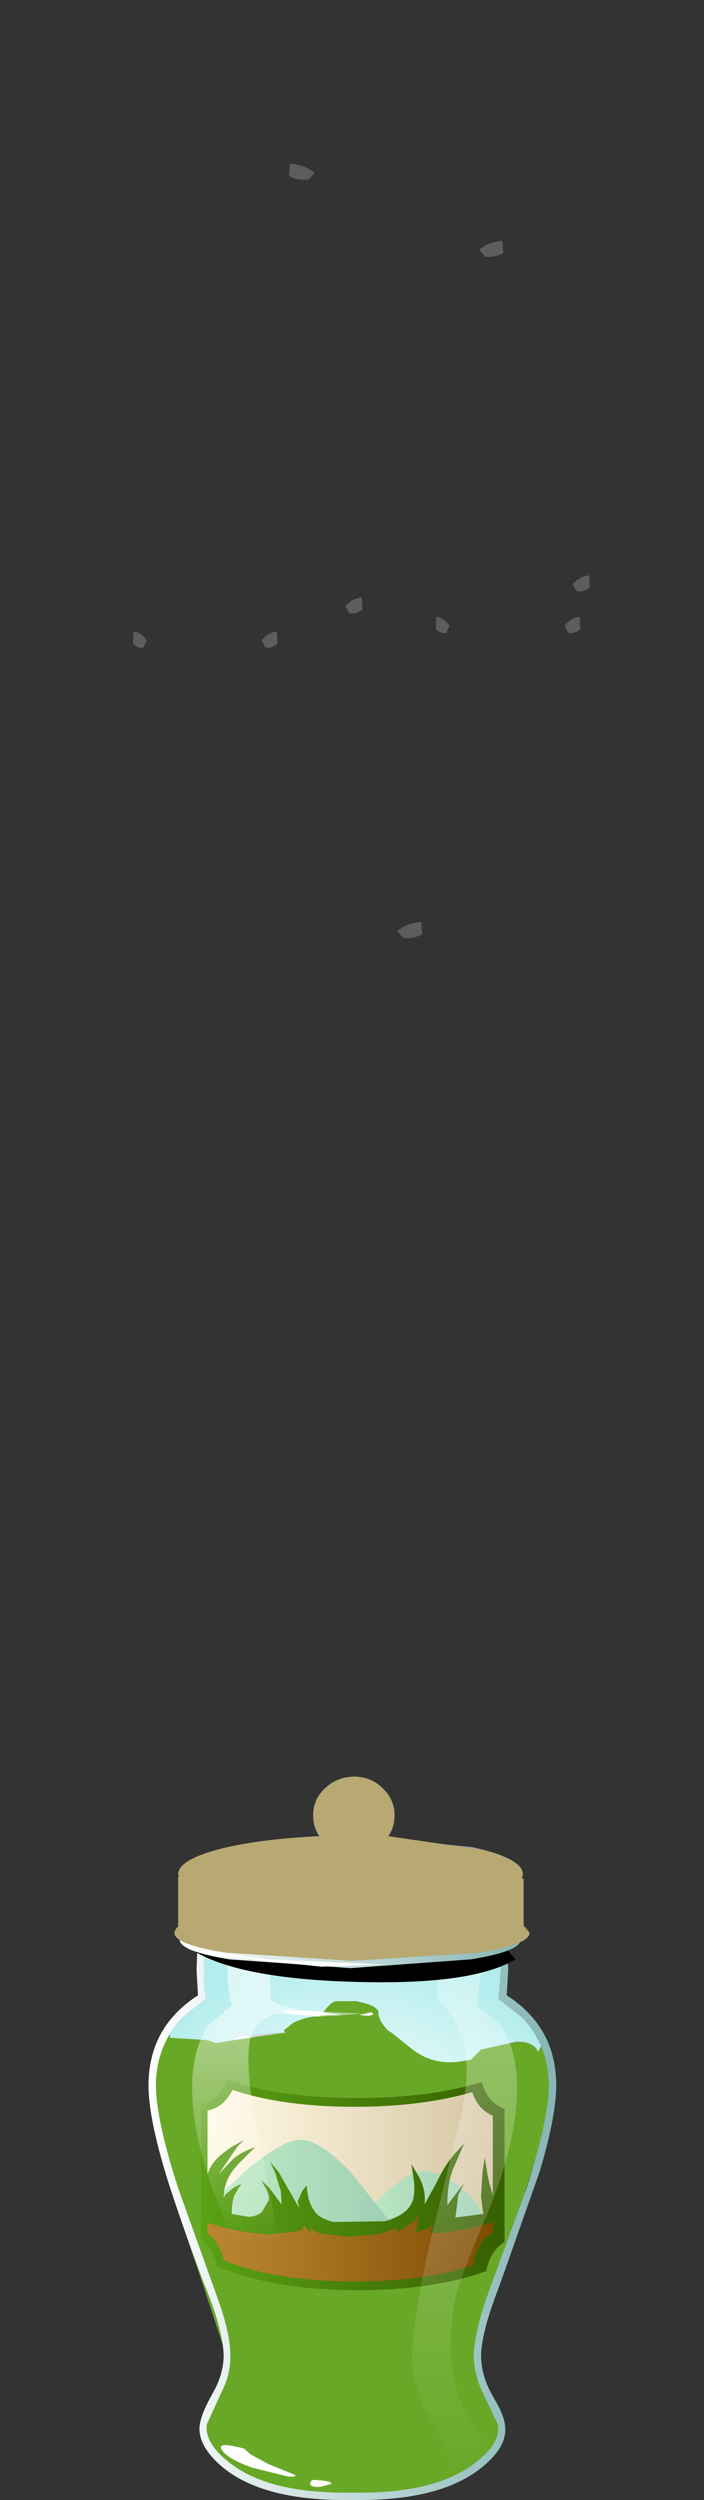 <?xml version="1.0" encoding="UTF-8" standalone="no"?>
<svg xmlns:xlink="http://www.w3.org/1999/xlink" height="170.4px" width="48.0px" xmlns="http://www.w3.org/2000/svg">
  <rect width="100%" height="100%" fill="#333333" stroke="none"/>
  <g transform="matrix(1.0, 0.0, 0.0, 1.0, 0.0, 0.0)">
    <use height="39.35" transform="matrix(1.0, 0.0, 0.0, 1.0, 10.65, 130.55)" width="26.75" xlink:href="#sprite0"/>
    <use height="28.6" transform="matrix(1.0, 0.0, 0.0, 1.0, 10.65, 138.9)" width="26.75" xlink:href="#sprite1"/>
    <use height="7.15" transform="matrix(1.0, 0.0, 0.0, 1.0, 14.3, 163.05)" width="18.85" xlink:href="#sprite2"/>
    <use height="11.4" transform="matrix(1.0, 0.0, 0.0, 1.0, 11.45, 136.4)" width="26.15" xlink:href="#shape3"/>
    <use height="6.9" transform="matrix(1.0, 0.0, 0.0, 1.0, 11.3, 137.2)" width="11.4" xlink:href="#sprite3"/>
    <use height="6.25" transform="matrix(1.0, 0.0, 0.0, 1.0, 24.85, 139.7)" width="11.95" xlink:href="#sprite4"/>
    <use height="1.4" transform="matrix(1.0, 0.0, 0.0, 1.0, 15.35, 138.8)" width="3.35" xlink:href="#sprite5"/>
    <use height="4.2" transform="matrix(1.0, 0.0, 0.0, 1.0, 23.15, 137.25)" width="4.4" xlink:href="#sprite6"/>
    <use height="1.05" transform="matrix(1.0, 0.0, 0.0, 1.0, 28.45, 141.0)" width="3.0" xlink:href="#sprite7"/>
    <use height="1.25" transform="matrix(1.0, 0.0, 0.0, 1.0, 17.6, 138.55)" width="2.15" xlink:href="#sprite8"/>
    <use height="31.9" transform="matrix(1.0, 0.0, 0.0, 1.0, 10.3, 138.3)" width="27.3" xlink:href="#shape10"/>
    <use height="33.8" transform="matrix(1.0, 0.0, 0.0, 1.0, 10.3, 136.4)" width="27.3" xlink:href="#sprite9"/>
    <use height="39.3" transform="matrix(1.0, 0.0, 0.0, 1.0, 13.1, 130.25)" width="21.3" xlink:href="#shape12"/>
    <use height="39.3" transform="matrix(1.0, 0.0, 0.0, 1.0, 28.1, 130.25)" width="7.15" xlink:href="#sprite10"/>
    <use height="40.35" transform="matrix(1.0, 0.0, 0.0, 1.0, 10.1, 130.05)" width="27.85" xlink:href="#shape14"/>
    <use height="2.95" transform="matrix(1.0, 0.0, 0.0, 1.0, 13.25, 132.15)" width="21.9" xlink:href="#sprite11"/>
    <use height="13.05" transform="matrix(1.0, 0.0, 0.0, 1.0, 11.9, 121.1)" width="24.2" xlink:href="#shape16"/>
    <use height="12.55" transform="matrix(1.0, 0.0, 0.0, 1.0, 11.9, 121.1)" width="24.2" xlink:href="#sprite12"/>
    <use height="154.5" transform="matrix(1.0, 0.0, 0.0, 1.0, 0.5, 0.5)" width="47.0" xlink:href="#shape18"/>
    <use height="87.7" transform="matrix(1.771, 0.0, 0.0, -0.859, 16.525, 119.86)" width="4.2" xlink:href="#morphshape0"/>
    <use height="87.7" transform="matrix(1.771, 0.0, 0.0, -0.859, 19.675, 116.46)" width="4.2" xlink:href="#morphshape0"/>
    <use height="87.7" transform="matrix(-1.713, 0.0, 0.0, -0.87, 14.045, 130.319)" width="4.2" xlink:href="#morphshape0"/>
    <use height="87.7" transform="matrix(-1.713, 0.0, 0.0, -0.87, 9.245, 126.869)" width="4.2" xlink:href="#morphshape0"/>
    <use height="1.25" transform="matrix(0.809, 0.0, 0.0, -0.859, 39.044, 40.294)" width="1.45" xlink:href="#shape19"/>
    <use height="87.7" transform="matrix(0.809, 0.0, 0.0, -0.859, 39.12, 111.11)" width="4.2" xlink:href="#morphshape0"/>
    <use height="87.7" transform="matrix(-0.782, 0.0, 0.0, -0.87, 36.511, 124.969)" width="4.2" xlink:href="#morphshape0"/>
    <use height="87.7" transform="matrix(-0.782, 0.0, 0.0, -0.87, 34.312, 121.519)" width="4.2" xlink:href="#morphshape0"/>
    <use height="1.25" transform="matrix(-0.645, 0.0, 0.0, -0.87, 30.652, 43.133)" width="1.45" xlink:href="#shape19"/>
    <use height="87.7" transform="matrix(-0.645, 0.0, 0.0, -0.87, 30.626, 114.869)" width="4.2" xlink:href="#morphshape0"/>
    <use height="87.7" transform="matrix(0.712, 0.0, 0.0, -0.859, 37.004, 113.66)" width="4.2" xlink:href="#morphshape0"/>
    <use height="87.7" transform="matrix(0.712, 0.0, 0.0, -0.859, 38.304, 110.26)" width="4.2" xlink:href="#morphshape0"/>
    <use height="87.7" transform="matrix(-0.769, 0.0, 0.0, -0.859, 35.377, 107.86)" width="4.2" xlink:href="#morphshape0"/>
    <use height="87.7" transform="matrix(-0.769, 0.0, 0.0, -0.859, 33.227, 104.46)" width="4.2" xlink:href="#morphshape0"/>
    <use height="1.25" transform="matrix(0.744, 0.0, 0.0, -0.87, 38.489, 43.133)" width="1.45" xlink:href="#shape19"/>
    <use height="87.7" transform="matrix(0.744, 0.0, 0.0, -0.87, 37.793, 118.869)" width="4.2" xlink:href="#morphshape0"/>
    <use height="87.7" transform="matrix(0.744, 0.0, 0.0, -0.87, 35.693, 118.319)" width="4.2" xlink:href="#morphshape0"/>
    <use height="87.7" transform="matrix(0.744, 0.0, 0.0, -0.87, 37.793, 114.869)" width="4.2" xlink:href="#morphshape0"/>
    <use height="87.7" transform="matrix(1.173, 0.0, 0.0, -0.87, 35.708, 138.019)" width="4.2" xlink:href="#morphshape0"/>
    <use height="87.7" transform="matrix(1.173, 0.0, 0.0, -0.87, 37.808, 134.569)" width="4.2" xlink:href="#morphshape0"/>
    <use height="87.7" transform="matrix(1.051, 0.0, 0.0, -0.859, 25.012, 85.91)" width="4.2" xlink:href="#morphshape0"/>
    <use height="87.7" transform="matrix(1.051, 0.0, 0.0, -0.859, 26.912, 82.51)" width="4.2" xlink:href="#morphshape0"/>
    <use height="87.7" transform="matrix(-1.017, 0.0, 0.0, -0.87, 23.53, 96.369)" width="4.2" xlink:href="#morphshape0"/>
    <use height="87.7" transform="matrix(-1.017, 0.0, 0.0, -0.87, 20.68, 92.919)" width="4.2" xlink:href="#morphshape0"/>
    <use height="1.25" transform="matrix(1.122, 0.0, 0.0, -0.859, 32.681, 17.494)" width="1.45" xlink:href="#shape19"/>
    <use height="87.7" transform="matrix(1.122, 0.0, 0.0, -0.859, 32.746, 88.31)" width="4.2" xlink:href="#morphshape0"/>
    <use height="1.25" transform="matrix(-1.213, 0.0, 0.0, -0.859, 21.459, 12.244)" width="1.45" xlink:href="#shape19"/>
    <use height="87.7" transform="matrix(-1.213, 0.0, 0.0, -0.859, 28.195, 85.91)" width="4.2" xlink:href="#morphshape0"/>
    <use height="87.7" transform="matrix(-1.213, 0.0, 0.0, -0.859, 24.794, 82.51)" width="4.2" xlink:href="#morphshape0"/>
    <use height="87.7" transform="matrix(1.173, 0.0, 0.0, -0.87, 29.858, 96.369)" width="4.2" xlink:href="#morphshape0"/>
    <use height="87.7" transform="matrix(1.173, 0.0, 0.0, -0.87, 31.958, 96.919)" width="4.2" xlink:href="#morphshape0"/>
    <use height="87.7" transform="matrix(1.173, 0.0, 0.0, -0.87, 28.708, 96.369)" width="4.2" xlink:href="#morphshape0"/>
    <use height="87.7" transform="matrix(1.173, 0.0, 0.0, -0.87, 31.958, 92.919)" width="4.2" xlink:href="#morphshape0"/>
    <use height="87.7" transform="matrix(1.771, 0.0, 0.0, -0.859, 20.775, 110.26)" width="4.2" xlink:href="#morphshape0"/>
    <use height="87.7" transform="matrix(1.771, 0.0, 0.0, -0.859, 23.925, 106.86)" width="4.2" xlink:href="#morphshape0"/>
    <use height="87.7" transform="matrix(-1.713, 0.0, 0.0, -0.87, 18.295, 120.719)" width="4.2" xlink:href="#morphshape0"/>
    <use height="87.7" transform="matrix(-1.713, 0.0, 0.0, -0.87, 13.495, 117.269)" width="4.2" xlink:href="#morphshape0"/>
    <use height="1.25" transform="matrix(0.809, 0.0, 0.0, -0.859, 23.544, 41.794)" width="1.45" xlink:href="#shape19"/>
    <use height="87.7" transform="matrix(0.809, 0.0, 0.0, -0.859, 23.62, 112.61)" width="4.2" xlink:href="#morphshape0"/>
    <use height="87.7" transform="matrix(-0.782, 0.0, 0.0, -0.87, 21.012, 126.469)" width="4.2" xlink:href="#morphshape0"/>
    <use height="87.7" transform="matrix(-0.782, 0.0, 0.0, -0.87, 18.811, 123.019)" width="4.2" xlink:href="#morphshape0"/>
    <use height="1.25" transform="matrix(-0.645, 0.0, 0.0, -0.87, 10.002, 44.133)" width="1.45" xlink:href="#shape19"/>
    <use height="87.7" transform="matrix(-0.645, 0.0, 0.0, -0.87, 9.976, 115.869)" width="4.2" xlink:href="#morphshape0"/>
    <use height="87.7" transform="matrix(0.712, 0.0, 0.0, -0.859, 16.354, 114.66)" width="4.2" xlink:href="#morphshape0"/>
    <use height="87.7" transform="matrix(0.712, 0.0, 0.0, -0.859, 17.654, 111.26)" width="4.2" xlink:href="#morphshape0"/>
    <use height="87.7" transform="matrix(-0.769, 0.0, 0.0, -0.859, 14.727, 108.86)" width="4.2" xlink:href="#morphshape0"/>
    <use height="87.7" transform="matrix(-0.769, 0.0, 0.0, -0.859, 12.577, 105.46)" width="4.2" xlink:href="#morphshape0"/>
    <use height="1.25" transform="matrix(0.744, 0.0, 0.0, -0.87, 17.839, 44.133)" width="1.45" xlink:href="#shape19"/>
    <use height="87.7" transform="matrix(0.744, 0.0, 0.0, -0.87, 17.143, 119.869)" width="4.2" xlink:href="#morphshape0"/>
    <use height="87.7" transform="matrix(0.744, 0.0, 0.0, -0.87, 15.043, 119.319)" width="4.2" xlink:href="#morphshape0"/>
    <use height="87.7" transform="matrix(0.744, 0.0, 0.0, -0.87, 17.143, 115.869)" width="4.2" xlink:href="#morphshape0"/>
    <use height="1.25" transform="matrix(1.173, 0.0, 0.0, -0.87, 27.084, 63.933)" width="1.45" xlink:href="#shape19"/>
    <use height="87.7" transform="matrix(1.173, 0.0, 0.0, -0.87, 27.108, 135.669)" width="4.2" xlink:href="#morphshape0"/>
  </g>
  <defs>
    <g id="sprite0" transform="matrix(1.0, 0.0, 0.0, 1.0, -0.05, 0.0)">
      <use height="39.35" transform="matrix(1.0, 0.0, 0.0, 1.0, 0.05, 0.0)" width="26.75" xlink:href="#shape0"/>
    </g>
    <g id="shape0" transform="matrix(1.0, 0.0, 0.0, 1.0, -0.05, 0.0)">
      <path d="M26.8 11.0 Q27.0 13.35 25.3 18.6 L22.6 26.0 Q21.75 28.45 21.7 29.95 21.7 31.25 22.3 32.5 L23.35 34.7 Q23.55 35.9 22.0 37.15 19.35 39.35 13.4 39.35 7.45 39.35 4.85 37.15 3.35 35.9 3.5 34.7 L4.5 32.5 Q5.15 31.25 5.1 29.95 5.1 28.45 4.2 26.0 L1.55 18.6 Q-0.15 13.35 0.05 11.0 0.25 8.65 1.85 6.95 L3.45 5.7 Q3.3 5.1 3.3 3.7 L3.45 0.0 23.4 0.0 23.55 3.7 23.4 5.7 25.0 6.95 Q26.6 8.65 26.8 11.0" fill="url(#gradient0)" fill-rule="evenodd" stroke="none"/>
    </g>
    <radialGradient cx="0" cy="0" gradientTransform="matrix(0.021, 0.0, 0.0, -0.021, 13.4, 19.65)" gradientUnits="userSpaceOnUse" id="gradient0" r="819.2" spreadMethod="pad">
      <stop offset="0.0" stop-color="#ffffff"/>
      <stop offset="0.2" stop-color="#f9fefe"/>
      <stop offset="0.475" stop-color="#e8f9f9"/>
      <stop offset="0.788" stop-color="#cbf3f3"/>
      <stop offset="1.0" stop-color="#b4eded"/>
    </radialGradient>
    <g id="sprite1" transform="matrix(1.0, 0.0, 0.0, 1.0, -0.05, 0.0)">
      <use height="28.6" transform="matrix(1.0, 0.0, 0.0, 1.0, 0.05, 0.0)" width="26.75" xlink:href="#shape1"/>
    </g>
    <g id="shape1" transform="matrix(1.0, 0.0, 0.0, 1.0, -0.05, 0.0)">
      <path d="M22.6 17.65 Q21.75 20.1 21.7 21.6 21.7 22.9 22.3 24.15 L23.3 26.25 Q23.55 27.4 22.25 28.6 L22.55 27.75 Q22.55 26.25 19.8 25.2 17.05 24.15 13.15 24.15 9.3 24.15 6.6 25.15 3.9 26.15 3.75 27.6 3.3 26.75 3.65 25.85 L4.5 24.15 Q5.15 22.9 5.1 21.6 5.1 20.1 4.2 17.65 L1.55 10.25 Q-0.15 5.0 0.05 2.65 0.1 1.3 0.85 0.0 0.55 1.15 0.75 3.5 1.0 6.35 1.9 8.65 5.05 16.75 6.05 20.15 L7.05 23.45 13.05 22.95 Q15.7 23.1 18.3 24.0 20.05 24.6 20.8 25.1 20.35 24.8 20.2 23.85 19.95 22.25 20.9 19.45 L24.0 11.4 Q25.9 6.55 26.2 4.95 L26.65 1.75 26.8 2.65 Q27.0 5.0 25.3 10.25 L22.6 17.65" fill="#000000" fill-rule="evenodd" stroke="none"/>
    </g>
    <g id="sprite2" transform="matrix(1.0, 0.0, 0.0, 1.0, 0.0, 0.0)">
      <use height="7.15" transform="matrix(1.0, 0.0, 0.0, 1.0, 0.0, 0.0)" width="18.85" xlink:href="#shape2"/>
    </g>
    <g id="shape2" transform="matrix(1.0, 0.0, 0.0, 1.0, 0.0, 0.0)">
      <path d="M18.85 3.6 Q18.85 5.05 16.1 6.1 13.35 7.15 9.45 7.15 5.55 7.15 2.8 6.1 0.0 5.05 0.0 3.6 0.0 2.1 2.8 1.05 5.55 0.0 9.45 0.0 13.35 0.0 16.1 1.05 18.85 2.1 18.85 3.6" fill="url(#gradient1)" fill-rule="evenodd" stroke="none"/>
    </g>
    <radialGradient cx="0" cy="0" gradientTransform="matrix(0.01, 0.0, 0.0, -0.004, 9.45, 3.6)" gradientUnits="userSpaceOnUse" id="gradient1" r="819.2" spreadMethod="pad">
      <stop offset="0.369" stop-color="#919191"/>
      <stop offset="1.0" stop-color="#ffffff"/>
    </radialGradient>
    <g id="shape3" transform="matrix(1.0, 0.0, 0.0, 1.0, -11.45, -136.4)">
      <path d="M35.2 139.15 Q36.5 139.1 36.8 140.05 L37.55 142.5 Q37.8 143.85 36.8 143.85 36.2 143.85 32.6 145.8 29.1 147.65 27.9 147.5 L25.3 147.7 21.55 147.4 11.8 144.2 Q11.45 142.55 11.45 141.05 L11.45 138.9 14.1 139.05 14.75 139.25 15.95 139.05 Q17.6 138.55 19.45 138.55 L19.35 138.4 19.95 137.9 Q20.95 137.4 21.8 137.45 L22.2 136.95 Q22.65 136.4 22.95 136.4 L24.3 136.4 25.05 136.6 25.8 137.2 Q25.8 137.7 26.45 138.4 L26.7 138.55 27.95 139.55 Q29.3 140.7 31.1 140.55 L32.1 140.4 32.8 139.7 35.2 139.15" fill="url(#gradient2)" fill-rule="evenodd" stroke="none"/>
    </g>
    <linearGradient gradientTransform="matrix(0.016, 0.0, 0.0, -0.016, 24.5, 142.1)" gradientUnits="userSpaceOnUse" id="gradient2" spreadMethod="pad" x1="-819.2" x2="819.2">
      <stop offset="0.0" stop-color="#dedede"/>
      <stop offset="1.0" stop-color="#9e9e9e"/>
    </linearGradient>
    <g id="sprite3" transform="matrix(1.0, 0.0, 0.0, 1.0, 0.0, 0.0)">
      <use height="6.9" transform="matrix(1.0, 0.0, 0.0, 1.0, 0.0, 0.0)" width="11.4" xlink:href="#shape4"/>
    </g>
    <g id="shape4" transform="matrix(1.0, 0.0, 0.0, 1.0, 0.0, 0.0)">
      <path d="M10.4 1.45 L10.05 2.2 Q10.0 3.0 9.55 3.1 L8.5 3.75 Q8.05 4.0 7.55 4.2 L7.5 4.75 7.5 4.85 8.1 5.4 9.15 6.1 Q9.55 6.35 9.4 6.45 L8.3 6.75 6.55 6.85 Q4.8 6.6 3.4 5.95 L0.0 4.2 0.15 1.7 Q2.4 3.6 3.25 3.75 L5.05 3.95 8.15 2.45 9.4 1.5 10.15 0.75 10.5 0.25 11.4 0.0 10.9 0.7 10.4 1.45" fill="#ffffff" fill-rule="evenodd" stroke="none"/>
    </g>
    <g id="sprite4" transform="matrix(1.0, 0.0, 0.0, 1.0, 0.0, 0.0)">
      <use height="6.25" transform="matrix(1.0, 0.0, 0.0, 1.0, 0.0, 0.0)" width="11.95" xlink:href="#shape5"/>
    </g>
    <g id="shape5" transform="matrix(1.0, 0.0, 0.0, 1.0, 0.0, 0.0)">
      <path d="M10.5 2.85 L8.45 4.85 Q7.25 6.15 5.1 6.25 2.8 6.4 1.2 5.4 L0.0 4.35 3.0 4.1 4.25 3.45 Q5.1 3.05 6.35 2.8 7.15 2.65 7.35 2.25 L7.7 1.6 Q7.95 0.85 8.2 0.75 L9.1 0.45 Q10.75 -0.25 10.45 0.25 9.65 1.4 10.0 1.35 L11.85 0.0 11.9 1.05 Q11.7 2.25 10.5 2.85" fill="#ffffff" fill-rule="evenodd" stroke="none"/>
    </g>
    <g id="sprite5" transform="matrix(1.0, 0.0, 0.0, 1.0, 0.0, 0.0)">
      <use height="1.4" transform="matrix(1.0, 0.0, 0.0, 1.0, 0.0, 0.0)" width="3.35" xlink:href="#shape6"/>
    </g>
    <g id="shape6" transform="matrix(1.0, 0.0, 0.0, 1.0, 0.0, 0.0)">
      <path d="M2.7 0.15 Q3.65 0.05 3.25 0.35 L1.95 1.1 0.0 1.15 0.6 0.25 Q0.85 -0.1 1.45 0.0 L2.7 0.15" fill="#ffffff" fill-rule="evenodd" stroke="none"/>
    </g>
    <g id="sprite6" transform="matrix(1.0, 0.0, 0.0, 1.0, 0.05, 0.0)">
      <use height="4.2" transform="matrix(1.0, 0.0, 0.0, 1.0, -0.05, 0.0)" width="4.4" xlink:href="#shape7"/>
    </g>
    <g id="shape7" transform="matrix(1.0, 0.0, 0.0, 1.0, 0.05, 0.0)">
      <path d="M3.6 1.65 L4.25 2.8 3.15 2.65 4.0 3.7 4.35 4.2 3.25 4.2 1.35 3.95 0.65 3.8 0.4 3.55 Q0.3 3.3 0.35 2.85 L0.4 1.95 0.25 1.45 0.0 1.3 Q-0.15 1.05 0.5 0.95 0.9 0.15 1.3 0.1 L1.6 0.0 2.5 0.45 3.6 1.65" fill="#000000" fill-rule="evenodd" stroke="none"/>
    </g>
    <g id="sprite7" transform="matrix(1.0, 0.0, 0.0, 1.0, 0.05, 0.0)">
      <use height="1.05" transform="matrix(1.0, 0.0, 0.0, 1.0, -0.05, 0.0)" width="3.0" xlink:href="#shape8"/>
    </g>
    <g id="shape8" transform="matrix(1.0, 0.0, 0.0, 1.0, 0.05, 0.0)">
      <path d="M2.1 0.05 Q3.1 0.15 2.95 0.45 2.8 0.75 1.95 0.95 L1.3 1.05 0.95 0.8 0.05 0.4 Q-0.25 0.25 0.5 0.1 L2.1 0.05" fill="#000000" fill-rule="evenodd" stroke="none"/>
    </g>
    <g id="sprite8" transform="matrix(1.0, 0.0, 0.0, 1.0, 0.0, 0.0)">
      <use height="1.25" transform="matrix(1.0, 0.0, 0.0, 1.0, 0.0, 0.0)" width="2.15" xlink:href="#shape9"/>
    </g>
    <g id="shape9" transform="matrix(1.0, 0.0, 0.0, 1.0, 0.0, 0.0)">
      <path d="M1.85 0.4 L0.2 1.25 Q-0.3 1.35 0.45 0.85 1.15 0.35 1.85 0.0 2.5 -0.1 1.85 0.4" fill="#000000" fill-rule="evenodd" stroke="none"/>
    </g>
    <g id="shape10" transform="matrix(1.0, 0.0, 0.0, 1.0, -10.3, -138.3)">
      <path d="M37.0 139.25 Q37.8 141.25 37.55 143.35 37.35 144.8 35.05 151.65 L32.7 159.05 32.7 161.25 Q32.75 162.45 32.95 162.7 34.3 164.6 34.3 165.8 34.3 166.9 32.15 168.45 29.45 170.3 25.95 170.2 L19.6 169.65 Q17.15 169.1 15.45 167.7 13.85 166.45 13.7 165.6 13.6 165.15 14.05 164.45 15.6 161.95 15.35 160.3 L13.5 154.7 Q11.8 149.85 11.6 148.6 L10.65 144.65 Q10.05 142.0 10.55 140.35 10.85 139.2 11.5 138.3 11.6 140.2 15.35 141.95 17.55 142.9 20.0 142.85 L23.35 142.15 Q25.25 141.75 26.4 142.9 28.6 145.1 32.2 143.65 35.6 142.25 37.0 139.25" fill="url(#gradient3)" fill-rule="evenodd" stroke="none"/>
      <path d="M15.95 142.65 L16.55 142.55 Q17.1 143.0 16.7 143.65 16.45 144.05 16.05 143.75 15.65 143.5 15.85 143.2 L15.8 142.9 Q15.8 142.8 15.95 142.65" fill="url(#gradient4)" fill-rule="evenodd" stroke="none"/>
      <path d="M18.3 145.2 Q17.8 145.2 17.8 144.7 17.8 144.2 18.3 144.2 18.8 144.2 18.8 144.7 18.8 145.2 18.3 145.2" fill="url(#gradient5)" fill-rule="evenodd" stroke="none"/>
      <path d="M12.8 142.05 L12.9 142.05 12.95 142.05 Q13.45 142.05 13.35 142.55 L13.05 143.15 12.55 143.15 12.3 142.7 12.3 142.55 Q12.3 142.05 12.8 142.05" fill="url(#gradient6)" fill-rule="evenodd" stroke="none"/>
      <path d="M13.75 145.5 Q13.85 145.95 13.35 146.1 12.9 146.25 12.8 145.75 L12.8 145.7 Q12.4 145.5 12.65 145.05 12.9 144.65 13.3 144.85 13.75 145.1 13.75 145.5" fill="url(#gradient7)" fill-rule="evenodd" stroke="none"/>
      <path d="M14.35 144.6 Q13.9 144.6 13.9 144.1 13.9 143.6 14.35 143.6 14.85 143.6 14.85 144.1 14.85 144.6 14.35 144.6" fill="url(#gradient8)" fill-rule="evenodd" stroke="none"/>
      <path d="M15.3 146.35 L15.5 146.45 Q15.85 146.35 16.0 146.75 16.2 147.2 15.8 147.65 L15.2 147.7 Q14.5 147.45 14.7 146.65 14.8 146.2 15.3 146.35" fill="url(#gradient9)" fill-rule="evenodd" stroke="none"/>
      <path d="M17.85 148.2 L18.15 148.25 Q18.55 148.15 18.8 148.6 19.05 149.1 18.65 149.45 L17.8 149.5 Q17.4 149.25 17.35 148.7 17.35 148.2 17.85 148.2" fill="url(#gradient10)" fill-rule="evenodd" stroke="none"/>
      <path d="M20.4 146.25 L20.7 146.85 20.45 147.4 Q19.9 147.65 19.45 147.15 19.1 146.8 19.45 146.45 L19.65 146.3 19.7 146.25 Q20.05 145.9 20.4 146.25" fill="url(#gradient11)" fill-rule="evenodd" stroke="none"/>
      <path d="M13.95 148.45 Q14.35 148.15 14.65 148.6 L14.8 149.3 14.5 149.75 13.95 149.65 13.8 149.5 Q13.55 149.4 13.6 149.05 13.65 148.6 13.95 148.45" fill="url(#gradient12)" fill-rule="evenodd" stroke="none"/>
      <path d="M12.6 147.3 Q12.6 146.8 13.1 146.8 13.6 146.8 13.6 147.3 L13.6 147.35 Q13.6 147.85 13.1 147.85 12.6 147.85 12.6 147.35 L12.6 147.3" fill="url(#gradient13)" fill-rule="evenodd" stroke="none"/>
      <path d="M16.9 149.65 L17.15 149.85 17.3 150.35 Q17.35 150.7 17.0 150.8 L16.45 150.75 16.05 150.1 Q15.9 149.65 16.4 149.55 L16.9 149.65" fill="url(#gradient14)" fill-rule="evenodd" stroke="none"/>
      <path d="M18.95 152.0 Q18.6 151.65 18.95 151.25 19.3 150.9 19.65 151.25 L19.7 151.35 Q20.05 151.7 19.7 152.05 19.35 152.4 19.0 152.05 L18.95 152.0" fill="url(#gradient15)" fill-rule="evenodd" stroke="none"/>
      <path d="M21.7 151.8 Q21.2 151.8 21.2 151.3 21.2 150.8 21.7 150.8 22.2 150.8 22.2 151.3 22.2 151.8 21.7 151.8" fill="url(#gradient16)" fill-rule="evenodd" stroke="none"/>
      <path d="M22.95 148.85 Q22.45 148.85 22.45 148.35 22.45 147.85 22.95 147.85 23.45 147.85 23.45 148.35 23.45 148.85 22.95 148.85" fill="url(#gradient17)" fill-rule="evenodd" stroke="none"/>
      <path d="M24.3 145.3 Q23.8 145.3 23.8 144.8 23.8 144.3 24.3 144.3 24.8 144.3 24.8 144.8 24.8 145.3 24.3 145.3" fill="url(#gradient18)" fill-rule="evenodd" stroke="none"/>
      <path d="M19.15 155.5 L19.2 155.6 Q19.4 155.9 19.0 156.2 L18.95 156.2 18.45 156.25 18.25 156.0 18.2 155.8 18.2 155.6 Q18.2 155.15 18.7 155.15 L18.9 155.2 18.95 155.25 19.15 155.5" fill="url(#gradient19)" fill-rule="evenodd" stroke="none"/>
      <path d="M15.85 153.45 Q15.85 153.1 16.1 153.0 L16.7 152.95 Q17.1 153.2 16.9 153.65 L16.75 153.85 Q16.5 154.1 16.2 154.0 L15.85 153.5 15.85 153.45" fill="url(#gradient20)" fill-rule="evenodd" stroke="none"/>
      <path d="M14.4 151.5 Q14.4 151.0 14.85 151.05 L15.6 151.4 Q15.9 151.75 15.7 152.2 15.5 152.65 15.1 152.4 L14.8 152.05 Q14.4 151.95 14.4 151.5" fill="url(#gradient21)" fill-rule="evenodd" stroke="none"/>
      <path d="M15.7 156.2 L15.3 156.0 Q14.95 155.65 15.25 155.25 15.6 154.85 16.0 155.0 16.4 155.15 16.5 155.65 16.6 156.15 16.1 156.25 L15.7 156.2" fill="url(#gradient22)" fill-rule="evenodd" stroke="none"/>
      <path d="M16.4 157.65 Q16.75 157.45 17.0 157.65 17.35 157.75 17.35 158.2 17.35 158.7 16.85 158.6 16.5 158.6 16.25 158.3 16.0 157.9 16.4 157.65" fill="url(#gradient23)" fill-rule="evenodd" stroke="none"/>
      <path d="M16.5 157.25 Q16.7 156.85 17.1 157.0 17.6 157.15 17.45 157.6 L17.2 158.0 Q16.9 158.4 16.55 158.0 16.2 157.65 16.5 157.25" fill="url(#gradient24)" fill-rule="evenodd" stroke="none"/>
      <path d="M19.3 158.55 Q18.95 158.9 18.6 158.55 18.25 158.2 18.6 157.85 L18.7 157.75 Q19.05 157.4 19.4 157.75 19.75 158.15 19.4 158.5 L19.3 158.55" fill="url(#gradient25)" fill-rule="evenodd" stroke="none"/>
      <path d="M21.6 155.95 Q21.15 155.95 21.15 155.45 21.15 154.95 21.6 154.95 22.1 154.95 22.1 155.45 22.1 155.95 21.6 155.95" fill="url(#gradient26)" fill-rule="evenodd" stroke="none"/>
      <path d="M20.05 162.8 Q19.55 162.85 19.55 162.35 19.55 161.95 19.85 161.85 L20.6 161.9 Q20.95 162.25 20.55 162.55 L20.05 162.8" fill="url(#gradient27)" fill-rule="evenodd" stroke="none"/>
      <path d="M16.95 163.05 Q16.6 162.7 16.95 162.35 17.15 162.15 17.35 162.2 L17.9 162.25 Q18.35 162.5 18.05 162.9 17.45 163.6 16.95 163.05" fill="url(#gradient28)" fill-rule="evenodd" stroke="none"/>
      <path d="M15.3 164.7 Q15.3 164.2 15.8 164.2 16.3 164.2 16.3 164.7 L16.3 164.8 Q16.3 165.3 15.8 165.3 15.3 165.3 15.3 164.8 L15.3 164.7" fill="url(#gradient29)" fill-rule="evenodd" stroke="none"/>
      <path d="M17.55 165.1 Q17.05 165.1 17.05 164.6 17.05 164.1 17.55 164.1 18.05 164.1 18.05 164.6 18.05 165.1 17.55 165.1" fill="url(#gradient30)" fill-rule="evenodd" stroke="none"/>
      <path d="M18.2 166.7 Q17.7 166.7 17.7 166.2 17.7 165.7 18.2 165.7 18.7 165.7 18.7 166.2 18.7 166.7 18.2 166.7" fill="url(#gradient31)" fill-rule="evenodd" stroke="none"/>
      <path d="M20.3 165.35 Q20.3 165.85 19.8 165.85 19.3 165.85 19.3 165.35 L19.3 165.3 Q19.3 164.8 19.8 164.8 20.3 164.8 20.3 165.3 L20.3 165.35" fill="url(#gradient32)" fill-rule="evenodd" stroke="none"/>
      <path d="M18.55 161.3 Q18.05 161.3 18.05 160.8 18.05 160.3 18.55 160.3 19.05 160.3 19.05 160.8 19.05 161.3 18.55 161.3" fill="url(#gradient33)" fill-rule="evenodd" stroke="none"/>
      <path d="M21.95 161.35 Q21.45 161.35 21.45 160.85 21.45 160.35 21.95 160.35 22.45 160.35 22.45 160.85 22.45 161.35 21.95 161.35" fill="url(#gradient34)" fill-rule="evenodd" stroke="none"/>
      <path d="M22.1 160.35 Q21.65 160.35 21.65 159.85 21.65 159.35 22.1 159.35 22.6 159.35 22.6 159.85 22.6 160.35 22.1 160.35" fill="url(#gradient35)" fill-rule="evenodd" stroke="none"/>
      <path d="M22.95 162.2 Q22.95 161.7 23.45 161.7 23.95 161.7 23.95 162.2 L23.95 162.3 Q23.95 162.8 23.45 162.8 22.95 162.8 22.95 162.3 L22.95 162.2" fill="url(#gradient36)" fill-rule="evenodd" stroke="none"/>
      <path d="M26.35 164.05 Q25.9 164.05 25.9 163.55 25.9 163.05 26.35 163.05 26.85 163.05 26.85 163.55 26.85 164.05 26.35 164.05" fill="url(#gradient37)" fill-rule="evenodd" stroke="none"/>
      <path d="M25.3 165.1 Q24.8 165.1 24.8 164.6 24.8 164.1 25.3 164.1 25.8 164.1 25.8 164.6 25.8 165.1 25.3 165.1" fill="url(#gradient38)" fill-rule="evenodd" stroke="none"/>
      <path d="M24.2 164.45 Q23.7 164.45 23.7 163.95 23.7 163.45 24.2 163.45 24.7 163.45 24.7 163.95 24.7 164.45 24.2 164.45" fill="url(#gradient39)" fill-rule="evenodd" stroke="none"/>
      <path d="M23.7 164.65 L23.0 164.75 Q22.6 164.5 22.85 164.1 L23.0 163.85 Q23.3 163.45 23.75 163.75 24.15 164.0 23.9 164.4 L23.7 164.65" fill="url(#gradient40)" fill-rule="evenodd" stroke="none"/>
      <path d="M21.85 165.8 Q21.4 165.8 21.4 165.3 21.4 164.8 21.85 164.8 22.35 164.8 22.35 165.3 22.35 165.8 21.85 165.8" fill="url(#gradient41)" fill-rule="evenodd" stroke="none"/>
      <path d="M22.05 166.6 Q22.05 166.15 22.55 166.15 23.05 166.15 23.05 166.6 L23.05 166.8 Q23.05 167.3 22.55 167.3 22.05 167.3 22.05 166.8 L22.05 166.6" fill="url(#gradient42)" fill-rule="evenodd" stroke="none"/>
      <path d="M20.85 167.6 Q20.4 167.6 20.4 167.1 20.4 166.6 20.85 166.6 21.35 166.6 21.35 167.1 21.35 167.6 20.85 167.6" fill="url(#gradient43)" fill-rule="evenodd" stroke="none"/>
      <path d="M24.05 168.6 Q23.55 168.6 23.55 168.1 23.55 167.6 24.05 167.6 L24.1 167.6 Q24.6 167.6 24.6 168.1 24.6 168.6 24.1 168.6 L24.05 168.6" fill="url(#gradient44)" fill-rule="evenodd" stroke="none"/>
      <path d="M25.55 167.05 Q25.05 167.05 25.05 166.55 25.05 166.05 25.55 166.05 26.05 166.05 26.05 166.55 26.05 167.05 25.55 167.05" fill="url(#gradient45)" fill-rule="evenodd" stroke="none"/>
      <path d="M31.1 167.55 Q30.65 167.55 30.65 167.05 30.65 166.55 31.1 166.55 31.6 166.55 31.6 167.05 31.6 167.55 31.1 167.55" fill="url(#gradient46)" fill-rule="evenodd" stroke="none"/>
      <path d="M30.7 165.95 Q30.2 165.95 30.2 165.45 30.2 164.95 30.7 164.95 31.2 164.95 31.2 165.45 31.2 165.95 30.7 165.95" fill="url(#gradient47)" fill-rule="evenodd" stroke="none"/>
      <path d="M29.2 166.95 Q28.7 166.95 28.7 166.45 28.7 165.95 29.2 165.95 29.7 165.95 29.7 166.45 29.7 166.95 29.2 166.95" fill="url(#gradient48)" fill-rule="evenodd" stroke="none"/>
      <path d="M32.65 165.4 Q32.3 165.75 31.95 165.4 31.6 165.05 31.95 164.7 L32.1 164.45 Q32.35 164.05 32.8 164.3 33.2 164.55 32.95 164.95 L32.65 165.4" fill="url(#gradient49)" fill-rule="evenodd" stroke="none"/>
      <path d="M30.7 162.95 Q30.7 162.45 31.2 162.45 31.7 162.45 31.7 162.95 L31.7 163.05 Q31.7 163.55 31.2 163.55 30.7 163.55 30.7 163.05 L30.7 162.95" fill="url(#gradient50)" fill-rule="evenodd" stroke="none"/>
      <path d="M31.6 160.1 Q31.15 160.1 31.15 159.6 31.15 159.1 31.6 159.1 32.1 159.1 32.1 159.6 32.1 160.1 31.6 160.1" fill="url(#gradient51)" fill-rule="evenodd" stroke="none"/>
      <path d="M29.75 157.95 L30.5 157.85 Q30.9 158.05 30.65 158.45 L30.45 158.8 Q30.25 159.25 29.85 159.0 29.4 158.7 29.6 158.3 L29.75 157.95" fill="url(#gradient52)" fill-rule="evenodd" stroke="none"/>
      <path d="M30.1 158.7 Q29.65 158.75 29.65 158.25 29.65 157.85 29.95 157.75 30.25 157.5 30.6 157.75 31.0 158.0 30.7 158.4 30.5 158.7 30.1 158.7" fill="url(#gradient53)" fill-rule="evenodd" stroke="none"/>
      <path d="M32.7 156.45 Q32.2 156.45 32.2 155.95 32.2 155.45 32.7 155.45 33.2 155.45 33.2 155.95 33.2 156.45 32.7 156.45" fill="url(#gradient54)" fill-rule="evenodd" stroke="none"/>
      <path d="M33.15 153.55 Q32.95 153.95 32.5 153.7 32.05 153.45 32.25 153.05 L32.35 152.85 Q32.6 152.45 33.0 152.7 33.4 152.95 33.2 153.4 L33.15 153.55" fill="url(#gradient55)" fill-rule="evenodd" stroke="none"/>
      <path d="M31.55 153.65 Q31.15 153.9 30.9 153.45 30.65 153.05 31.05 152.8 L31.2 152.6 Q31.45 152.2 31.85 152.45 32.3 152.7 32.05 153.15 L31.55 153.65" fill="url(#gradient56)" fill-rule="evenodd" stroke="none"/>
      <path d="M33.45 148.85 Q33.65 148.55 33.95 148.65 34.1 148.5 34.35 148.5 34.85 148.45 34.8 148.95 34.65 149.8 33.85 149.85 33.6 149.95 33.45 149.65 33.25 149.25 33.45 148.85" fill="url(#gradient57)" fill-rule="evenodd" stroke="none"/>
      <path d="M35.3 146.9 L34.6 147.0 Q34.2 146.75 34.45 146.35 34.55 145.85 35.05 146.0 35.55 146.1 35.45 146.6 L35.3 146.9" fill="url(#gradient58)" fill-rule="evenodd" stroke="none"/>
      <path d="M35.55 143.55 Q35.8 143.95 35.4 144.2 34.95 144.45 34.7 144.05 34.5 143.7 34.65 143.35 34.8 142.9 35.3 143.05 35.8 143.15 35.6 143.6 L35.55 143.55" fill="url(#gradient59)" fill-rule="evenodd" stroke="none"/>
      <path d="M32.55 144.5 L32.55 144.4 Q32.5 143.95 32.95 143.8 L33.1 143.8 33.65 143.85 Q34.0 144.2 33.7 144.55 33.45 144.95 32.9 144.85 32.65 144.85 32.55 144.5" fill="url(#gradient60)" fill-rule="evenodd" stroke="none"/>
      <path d="M30.85 145.9 Q30.45 145.7 30.7 145.25 30.95 144.8 31.35 145.05 L31.45 145.05 Q31.95 145.05 31.95 145.55 31.95 146.05 31.45 146.05 L30.85 145.9" fill="url(#gradient61)" fill-rule="evenodd" stroke="none"/>
      <path d="M31.8 146.75 L32.05 146.5 Q32.2 146.2 32.6 146.3 33.35 146.6 32.95 147.2 32.65 147.75 31.95 147.4 31.55 147.2 31.8 146.75" fill="url(#gradient62)" fill-rule="evenodd" stroke="none"/>
      <path d="M30.05 148.5 L30.05 148.4 Q30.0 147.95 30.45 147.8 30.85 147.7 30.95 148.0 31.2 148.1 31.1 148.45 30.95 148.95 30.5 148.85 L30.4 148.85 Q30.15 148.85 30.05 148.5" fill="url(#gradient63)" fill-rule="evenodd" stroke="none"/>
      <path d="M29.35 149.45 Q28.9 149.45 28.9 148.95 28.9 148.45 29.35 148.45 29.85 148.45 29.85 148.95 29.85 149.45 29.35 149.45" fill="url(#gradient64)" fill-rule="evenodd" stroke="none"/>
      <path d="M30.15 151.75 Q29.8 152.1 29.45 151.75 29.1 151.35 29.45 151.0 L29.5 150.95 Q29.85 150.6 30.2 150.95 30.55 151.3 30.2 151.65 L30.15 151.75" fill="url(#gradient65)" fill-rule="evenodd" stroke="none"/>
      <path d="M31.75 149.85 Q32.1 149.5 32.45 149.85 L32.65 150.15 Q32.75 150.4 32.45 150.65 L32.4 150.7 Q31.95 151.15 31.6 150.6 31.45 150.35 31.6 150.1 L31.75 149.85" fill="url(#gradient66)" fill-rule="evenodd" stroke="none"/>
      <path d="M27.1 152.8 Q27.1 152.3 27.6 152.3 28.0 152.3 28.1 152.6 28.35 152.75 28.25 153.1 28.15 153.6 27.65 153.5 27.2 153.45 27.1 152.8" fill="url(#gradient67)" fill-rule="evenodd" stroke="none"/>
      <path d="M26.1 155.35 Q25.65 155.35 25.65 154.85 25.65 154.35 26.1 154.35 26.6 154.35 26.6 154.85 26.6 155.35 26.1 155.35" fill="url(#gradient68)" fill-rule="evenodd" stroke="none"/>
      <path d="M29.35 155.05 L29.25 154.8 Q28.75 154.4 29.0 153.95 29.2 153.55 29.9 153.65 30.55 153.85 30.65 154.25 30.8 154.85 30.05 155.2 29.65 155.45 29.35 155.05" fill="url(#gradient69)" fill-rule="evenodd" stroke="none"/>
      <path d="M32.2 155.3 Q31.7 155.3 31.7 154.8 31.7 154.3 32.2 154.3 32.7 154.3 32.7 154.8 32.7 155.3 32.2 155.3" fill="url(#gradient70)" fill-rule="evenodd" stroke="none"/>
      <path d="M33.45 150.7 L34.0 150.75 Q34.4 151.0 34.15 151.4 33.55 152.1 33.0 151.55 32.7 151.2 33.05 150.85 L33.45 150.7" fill="url(#gradient71)" fill-rule="evenodd" stroke="none"/>
      <path d="M29.9 161.7 Q29.45 161.45 29.45 161.0 L29.5 160.6 Q29.9 159.9 30.65 160.2 31.35 160.55 30.95 161.3 30.55 162.05 29.9 161.7" fill="url(#gradient72)" fill-rule="evenodd" stroke="none"/>
      <path d="M29.2 163.45 Q29.3 163.25 29.55 163.2 L29.95 163.35 Q30.25 163.65 30.2 164.0 L29.8 164.45 Q29.4 164.7 29.15 164.35 28.75 164.05 29.0 163.7 L29.2 163.45" fill="url(#gradient73)" fill-rule="evenodd" stroke="none"/>
      <path d="M29.0 168.25 Q28.65 167.9 29.0 167.5 29.35 167.15 29.7 167.5 L29.8 167.6 Q30.15 167.95 29.8 168.3 29.45 168.65 29.1 168.3 L29.0 168.25" fill="url(#gradient74)" fill-rule="evenodd" stroke="none"/>
      <path d="M28.2 168.7 Q27.7 168.7 27.7 168.2 27.7 167.7 28.2 167.7 28.7 167.7 28.7 168.2 28.7 168.7 28.2 168.7" fill="url(#gradient75)" fill-rule="evenodd" stroke="none"/>
    </g>
    <linearGradient gradientTransform="matrix(0.017, 0.0, 0.0, -0.017, 23.95, 154.25)" gradientUnits="userSpaceOnUse" id="gradient3" spreadMethod="pad" x1="-819.2" x2="819.2">
      <stop offset="0.0" stop-color="#b5b5b5"/>
      <stop offset="1.0" stop-color="#5e5e5e"/>
    </linearGradient>
    <linearGradient gradientTransform="matrix(0.014, 0.0, 0.0, -0.014, 24.05, 143.2)" gradientUnits="userSpaceOnUse" id="gradient4" spreadMethod="pad" x1="-819.2" x2="819.2">
      <stop offset="0.0" stop-color="#ffffff"/>
      <stop offset="1.0" stop-color="#000000" stop-opacity="0.549"/>
    </linearGradient>
    <linearGradient gradientTransform="matrix(0.014, 0.0, 0.0, -0.014, 24.05, 144.7)" gradientUnits="userSpaceOnUse" id="gradient5" spreadMethod="pad" x1="-819.2" x2="819.2">
      <stop offset="0.0" stop-color="#ffffff"/>
      <stop offset="1.0" stop-color="#000000" stop-opacity="0.549"/>
    </linearGradient>
    <linearGradient gradientTransform="matrix(0.014, 0.0, 0.0, -0.014, 24.05, 142.65)" gradientUnits="userSpaceOnUse" id="gradient6" spreadMethod="pad" x1="-819.2" x2="819.2">
      <stop offset="0.0" stop-color="#ffffff"/>
      <stop offset="1.0" stop-color="#000000" stop-opacity="0.549"/>
    </linearGradient>
    <linearGradient gradientTransform="matrix(0.014, 0.0, 0.0, -0.014, 24.05, 145.45)" gradientUnits="userSpaceOnUse" id="gradient7" spreadMethod="pad" x1="-819.2" x2="819.2">
      <stop offset="0.0" stop-color="#ffffff"/>
      <stop offset="1.0" stop-color="#000000" stop-opacity="0.549"/>
    </linearGradient>
    <linearGradient gradientTransform="matrix(0.014, 0.0, 0.0, -0.014, 24.05, 144.1)" gradientUnits="userSpaceOnUse" id="gradient8" spreadMethod="pad" x1="-819.2" x2="819.2">
      <stop offset="0.0" stop-color="#ffffff"/>
      <stop offset="1.0" stop-color="#000000" stop-opacity="0.549"/>
    </linearGradient>
    <linearGradient gradientTransform="matrix(0.014, 0.0, 0.0, -0.014, 24.05, 147.05)" gradientUnits="userSpaceOnUse" id="gradient9" spreadMethod="pad" x1="-819.2" x2="819.2">
      <stop offset="0.0" stop-color="#ffffff"/>
      <stop offset="1.0" stop-color="#000000" stop-opacity="0.549"/>
    </linearGradient>
    <linearGradient gradientTransform="matrix(0.014, 0.0, 0.0, -0.014, 24.05, 148.95)" gradientUnits="userSpaceOnUse" id="gradient10" spreadMethod="pad" x1="-819.2" x2="819.2">
      <stop offset="0.0" stop-color="#ffffff"/>
      <stop offset="1.0" stop-color="#000000" stop-opacity="0.549"/>
    </linearGradient>
    <linearGradient gradientTransform="matrix(0.014, 0.0, 0.0, -0.014, 24.05, 146.8)" gradientUnits="userSpaceOnUse" id="gradient11" spreadMethod="pad" x1="-819.2" x2="819.2">
      <stop offset="0.0" stop-color="#ffffff"/>
      <stop offset="1.0" stop-color="#000000" stop-opacity="0.549"/>
    </linearGradient>
    <linearGradient gradientTransform="matrix(0.014, 0.0, 0.0, -0.014, 24.05, 149.05)" gradientUnits="userSpaceOnUse" id="gradient12" spreadMethod="pad" x1="-819.2" x2="819.2">
      <stop offset="0.0" stop-color="#ffffff"/>
      <stop offset="1.0" stop-color="#000000" stop-opacity="0.549"/>
    </linearGradient>
    <linearGradient gradientTransform="matrix(0.014, 0.0, 0.0, -0.014, 24.05, 147.35)" gradientUnits="userSpaceOnUse" id="gradient13" spreadMethod="pad" x1="-819.2" x2="819.2">
      <stop offset="0.0" stop-color="#ffffff"/>
      <stop offset="1.0" stop-color="#000000" stop-opacity="0.549"/>
    </linearGradient>
    <linearGradient gradientTransform="matrix(0.014, 0.0, 0.0, -0.014, 24.05, 150.15)" gradientUnits="userSpaceOnUse" id="gradient14" spreadMethod="pad" x1="-819.2" x2="819.2">
      <stop offset="0.0" stop-color="#ffffff"/>
      <stop offset="1.0" stop-color="#000000" stop-opacity="0.549"/>
    </linearGradient>
    <linearGradient gradientTransform="matrix(0.014, 0.0, 0.0, -0.014, 24.05, 151.65)" gradientUnits="userSpaceOnUse" id="gradient15" spreadMethod="pad" x1="-819.2" x2="819.2">
      <stop offset="0.0" stop-color="#ffffff"/>
      <stop offset="1.0" stop-color="#000000" stop-opacity="0.549"/>
    </linearGradient>
    <linearGradient gradientTransform="matrix(0.014, 0.0, 0.0, -0.014, 24.05, 151.3)" gradientUnits="userSpaceOnUse" id="gradient16" spreadMethod="pad" x1="-819.2" x2="819.2">
      <stop offset="0.0" stop-color="#ffffff"/>
      <stop offset="1.0" stop-color="#000000" stop-opacity="0.549"/>
    </linearGradient>
    <linearGradient gradientTransform="matrix(0.014, 0.0, 0.0, -0.014, 24.05, 148.35)" gradientUnits="userSpaceOnUse" id="gradient17" spreadMethod="pad" x1="-819.2" x2="819.2">
      <stop offset="0.0" stop-color="#ffffff"/>
      <stop offset="1.0" stop-color="#000000" stop-opacity="0.549"/>
    </linearGradient>
    <linearGradient gradientTransform="matrix(0.014, 0.0, 0.0, -0.014, 24.05, 144.8)" gradientUnits="userSpaceOnUse" id="gradient18" spreadMethod="pad" x1="-819.2" x2="819.2">
      <stop offset="0.0" stop-color="#ffffff"/>
      <stop offset="1.0" stop-color="#000000" stop-opacity="0.549"/>
    </linearGradient>
    <linearGradient gradientTransform="matrix(0.014, 0.0, 0.0, -0.014, 24.05, 155.7)" gradientUnits="userSpaceOnUse" id="gradient19" spreadMethod="pad" x1="-819.2" x2="819.2">
      <stop offset="0.0" stop-color="#ffffff"/>
      <stop offset="1.0" stop-color="#000000" stop-opacity="0.549"/>
    </linearGradient>
    <linearGradient gradientTransform="matrix(0.014, 0.0, 0.0, -0.014, 24.05, 153.45)" gradientUnits="userSpaceOnUse" id="gradient20" spreadMethod="pad" x1="-819.2" x2="819.2">
      <stop offset="0.0" stop-color="#ffffff"/>
      <stop offset="1.0" stop-color="#000000" stop-opacity="0.549"/>
    </linearGradient>
    <linearGradient gradientTransform="matrix(0.014, 0.0, 0.0, -0.014, 24.05, 151.75)" gradientUnits="userSpaceOnUse" id="gradient21" spreadMethod="pad" x1="-819.2" x2="819.2">
      <stop offset="0.0" stop-color="#ffffff"/>
      <stop offset="1.0" stop-color="#000000" stop-opacity="0.549"/>
    </linearGradient>
    <linearGradient gradientTransform="matrix(0.014, 0.0, 0.0, -0.014, 24.05, 155.65)" gradientUnits="userSpaceOnUse" id="gradient22" spreadMethod="pad" x1="-819.2" x2="819.2">
      <stop offset="0.0" stop-color="#ffffff"/>
      <stop offset="1.0" stop-color="#000000" stop-opacity="0.549"/>
    </linearGradient>
    <linearGradient gradientTransform="matrix(0.014, 0.0, 0.0, -0.014, 24.05, 158.1)" gradientUnits="userSpaceOnUse" id="gradient23" spreadMethod="pad" x1="-819.2" x2="819.2">
      <stop offset="0.0" stop-color="#ffffff"/>
      <stop offset="1.0" stop-color="#000000" stop-opacity="0.549"/>
    </linearGradient>
    <linearGradient gradientTransform="matrix(0.014, 0.0, 0.0, -0.014, 24.05, 157.55)" gradientUnits="userSpaceOnUse" id="gradient24" spreadMethod="pad" x1="-819.2" x2="819.2">
      <stop offset="0.0" stop-color="#ffffff"/>
      <stop offset="1.0" stop-color="#000000" stop-opacity="0.549"/>
    </linearGradient>
    <linearGradient gradientTransform="matrix(0.014, 0.0, 0.0, -0.014, 24.05, 158.15)" gradientUnits="userSpaceOnUse" id="gradient25" spreadMethod="pad" x1="-819.2" x2="819.2">
      <stop offset="0.0" stop-color="#ffffff"/>
      <stop offset="1.0" stop-color="#000000" stop-opacity="0.549"/>
    </linearGradient>
    <linearGradient gradientTransform="matrix(0.014, 0.0, 0.0, -0.014, 24.05, 155.45)" gradientUnits="userSpaceOnUse" id="gradient26" spreadMethod="pad" x1="-819.2" x2="819.2">
      <stop offset="0.0" stop-color="#ffffff"/>
      <stop offset="1.0" stop-color="#000000" stop-opacity="0.549"/>
    </linearGradient>
    <linearGradient gradientTransform="matrix(0.014, 0.0, 0.0, -0.014, 24.05, 162.25)" gradientUnits="userSpaceOnUse" id="gradient27" spreadMethod="pad" x1="-819.2" x2="819.2">
      <stop offset="0.0" stop-color="#ffffff"/>
      <stop offset="1.0" stop-color="#000000" stop-opacity="0.549"/>
    </linearGradient>
    <linearGradient gradientTransform="matrix(0.014, 0.0, 0.0, -0.014, 24.05, 162.7)" gradientUnits="userSpaceOnUse" id="gradient28" spreadMethod="pad" x1="-819.2" x2="819.2">
      <stop offset="0.0" stop-color="#ffffff"/>
      <stop offset="1.0" stop-color="#000000" stop-opacity="0.549"/>
    </linearGradient>
    <linearGradient gradientTransform="matrix(0.014, 0.0, 0.0, -0.014, 24.05, 164.75)" gradientUnits="userSpaceOnUse" id="gradient29" spreadMethod="pad" x1="-819.2" x2="819.2">
      <stop offset="0.0" stop-color="#ffffff"/>
      <stop offset="1.0" stop-color="#000000" stop-opacity="0.549"/>
    </linearGradient>
    <linearGradient gradientTransform="matrix(0.014, 0.0, 0.0, -0.014, 24.05, 164.6)" gradientUnits="userSpaceOnUse" id="gradient30" spreadMethod="pad" x1="-819.2" x2="819.2">
      <stop offset="0.0" stop-color="#ffffff"/>
      <stop offset="1.0" stop-color="#000000" stop-opacity="0.549"/>
    </linearGradient>
    <linearGradient gradientTransform="matrix(0.014, 0.0, 0.0, -0.014, 24.05, 166.2)" gradientUnits="userSpaceOnUse" id="gradient31" spreadMethod="pad" x1="-819.2" x2="819.2">
      <stop offset="0.0" stop-color="#ffffff"/>
      <stop offset="1.0" stop-color="#000000" stop-opacity="0.549"/>
    </linearGradient>
    <linearGradient gradientTransform="matrix(0.014, 0.0, 0.0, -0.014, 24.05, 165.35)" gradientUnits="userSpaceOnUse" id="gradient32" spreadMethod="pad" x1="-819.2" x2="819.2">
      <stop offset="0.0" stop-color="#ffffff"/>
      <stop offset="1.0" stop-color="#000000" stop-opacity="0.549"/>
    </linearGradient>
    <linearGradient gradientTransform="matrix(0.014, 0.0, 0.0, -0.014, 24.05, 160.8)" gradientUnits="userSpaceOnUse" id="gradient33" spreadMethod="pad" x1="-819.2" x2="819.2">
      <stop offset="0.0" stop-color="#ffffff"/>
      <stop offset="1.0" stop-color="#000000" stop-opacity="0.549"/>
    </linearGradient>
    <linearGradient gradientTransform="matrix(0.014, 0.0, 0.0, -0.014, 24.05, 160.85)" gradientUnits="userSpaceOnUse" id="gradient34" spreadMethod="pad" x1="-819.2" x2="819.2">
      <stop offset="0.0" stop-color="#ffffff"/>
      <stop offset="1.0" stop-color="#000000" stop-opacity="0.549"/>
    </linearGradient>
    <linearGradient gradientTransform="matrix(0.014, 0.0, 0.0, -0.014, 24.05, 159.85)" gradientUnits="userSpaceOnUse" id="gradient35" spreadMethod="pad" x1="-819.2" x2="819.2">
      <stop offset="0.0" stop-color="#ffffff"/>
      <stop offset="1.0" stop-color="#000000" stop-opacity="0.549"/>
    </linearGradient>
    <linearGradient gradientTransform="matrix(0.014, 0.0, 0.0, -0.014, 24.05, 162.25)" gradientUnits="userSpaceOnUse" id="gradient36" spreadMethod="pad" x1="-819.2" x2="819.2">
      <stop offset="0.0" stop-color="#ffffff"/>
      <stop offset="1.0" stop-color="#000000" stop-opacity="0.549"/>
    </linearGradient>
    <linearGradient gradientTransform="matrix(0.014, 0.0, 0.0, -0.014, 24.05, 163.55)" gradientUnits="userSpaceOnUse" id="gradient37" spreadMethod="pad" x1="-819.2" x2="819.2">
      <stop offset="0.0" stop-color="#ffffff"/>
      <stop offset="1.0" stop-color="#000000" stop-opacity="0.549"/>
    </linearGradient>
    <linearGradient gradientTransform="matrix(0.014, 0.0, 0.0, -0.014, 24.05, 164.6)" gradientUnits="userSpaceOnUse" id="gradient38" spreadMethod="pad" x1="-819.2" x2="819.2">
      <stop offset="0.0" stop-color="#ffffff"/>
      <stop offset="1.0" stop-color="#000000" stop-opacity="0.549"/>
    </linearGradient>
    <linearGradient gradientTransform="matrix(0.014, 0.0, 0.0, -0.014, 24.05, 163.95)" gradientUnits="userSpaceOnUse" id="gradient39" spreadMethod="pad" x1="-819.2" x2="819.2">
      <stop offset="0.0" stop-color="#ffffff"/>
      <stop offset="1.0" stop-color="#000000" stop-opacity="0.549"/>
    </linearGradient>
    <linearGradient gradientTransform="matrix(0.014, 0.0, 0.0, -0.014, 24.05, 164.25)" gradientUnits="userSpaceOnUse" id="gradient40" spreadMethod="pad" x1="-819.2" x2="819.2">
      <stop offset="0.0" stop-color="#ffffff"/>
      <stop offset="1.0" stop-color="#000000" stop-opacity="0.549"/>
    </linearGradient>
    <linearGradient gradientTransform="matrix(0.014, 0.0, 0.0, -0.014, 24.05, 165.3)" gradientUnits="userSpaceOnUse" id="gradient41" spreadMethod="pad" x1="-819.2" x2="819.2">
      <stop offset="0.0" stop-color="#ffffff"/>
      <stop offset="1.0" stop-color="#000000" stop-opacity="0.549"/>
    </linearGradient>
    <linearGradient gradientTransform="matrix(0.014, 0.0, 0.0, -0.014, 24.05, 166.7)" gradientUnits="userSpaceOnUse" id="gradient42" spreadMethod="pad" x1="-819.2" x2="819.2">
      <stop offset="0.0" stop-color="#ffffff"/>
      <stop offset="1.0" stop-color="#000000" stop-opacity="0.549"/>
    </linearGradient>
    <linearGradient gradientTransform="matrix(0.014, 0.0, 0.0, -0.014, 24.05, 167.1)" gradientUnits="userSpaceOnUse" id="gradient43" spreadMethod="pad" x1="-819.2" x2="819.2">
      <stop offset="0.0" stop-color="#ffffff"/>
      <stop offset="1.0" stop-color="#000000" stop-opacity="0.549"/>
    </linearGradient>
    <linearGradient gradientTransform="matrix(0.014, 0.0, 0.0, -0.014, 24.05, 168.1)" gradientUnits="userSpaceOnUse" id="gradient44" spreadMethod="pad" x1="-819.2" x2="819.2">
      <stop offset="0.0" stop-color="#ffffff"/>
      <stop offset="1.0" stop-color="#000000" stop-opacity="0.549"/>
    </linearGradient>
    <linearGradient gradientTransform="matrix(0.014, 0.0, 0.0, -0.014, 24.05, 166.55)" gradientUnits="userSpaceOnUse" id="gradient45" spreadMethod="pad" x1="-819.2" x2="819.2">
      <stop offset="0.0" stop-color="#ffffff"/>
      <stop offset="1.0" stop-color="#000000" stop-opacity="0.549"/>
    </linearGradient>
    <linearGradient gradientTransform="matrix(0.014, 0.0, 0.0, -0.014, 24.05, 167.05)" gradientUnits="userSpaceOnUse" id="gradient46" spreadMethod="pad" x1="-819.2" x2="819.2">
      <stop offset="0.0" stop-color="#ffffff"/>
      <stop offset="1.0" stop-color="#000000" stop-opacity="0.549"/>
    </linearGradient>
    <linearGradient gradientTransform="matrix(0.014, 0.0, 0.0, -0.014, 24.05, 165.45)" gradientUnits="userSpaceOnUse" id="gradient47" spreadMethod="pad" x1="-819.2" x2="819.2">
      <stop offset="0.0" stop-color="#ffffff"/>
      <stop offset="1.0" stop-color="#000000" stop-opacity="0.549"/>
    </linearGradient>
    <linearGradient gradientTransform="matrix(0.014, 0.0, 0.0, -0.014, 24.05, 166.45)" gradientUnits="userSpaceOnUse" id="gradient48" spreadMethod="pad" x1="-819.2" x2="819.2">
      <stop offset="0.0" stop-color="#ffffff"/>
      <stop offset="1.0" stop-color="#000000" stop-opacity="0.549"/>
    </linearGradient>
    <linearGradient gradientTransform="matrix(0.014, 0.0, 0.0, -0.014, 24.05, 164.9)" gradientUnits="userSpaceOnUse" id="gradient49" spreadMethod="pad" x1="-819.2" x2="819.2">
      <stop offset="0.0" stop-color="#ffffff"/>
      <stop offset="1.0" stop-color="#000000" stop-opacity="0.549"/>
    </linearGradient>
    <linearGradient gradientTransform="matrix(0.014, 0.0, 0.0, -0.014, 24.05, 163.0)" gradientUnits="userSpaceOnUse" id="gradient50" spreadMethod="pad" x1="-819.2" x2="819.2">
      <stop offset="0.0" stop-color="#ffffff"/>
      <stop offset="1.0" stop-color="#000000" stop-opacity="0.549"/>
    </linearGradient>
    <linearGradient gradientTransform="matrix(0.014, 0.0, 0.0, -0.014, 24.05, 159.6)" gradientUnits="userSpaceOnUse" id="gradient51" spreadMethod="pad" x1="-819.2" x2="819.2">
      <stop offset="0.0" stop-color="#ffffff"/>
      <stop offset="1.0" stop-color="#000000" stop-opacity="0.549"/>
    </linearGradient>
    <linearGradient gradientTransform="matrix(0.014, 0.0, 0.0, -0.014, 24.05, 158.4)" gradientUnits="userSpaceOnUse" id="gradient52" spreadMethod="pad" x1="-819.2" x2="819.2">
      <stop offset="0.0" stop-color="#ffffff"/>
      <stop offset="1.0" stop-color="#000000" stop-opacity="0.549"/>
    </linearGradient>
    <linearGradient gradientTransform="matrix(0.014, 0.0, 0.0, -0.014, 24.05, 158.2)" gradientUnits="userSpaceOnUse" id="gradient53" spreadMethod="pad" x1="-819.2" x2="819.2">
      <stop offset="0.0" stop-color="#ffffff"/>
      <stop offset="1.0" stop-color="#000000" stop-opacity="0.549"/>
    </linearGradient>
    <linearGradient gradientTransform="matrix(0.014, 0.0, 0.0, -0.014, 24.05, 155.95)" gradientUnits="userSpaceOnUse" id="gradient54" spreadMethod="pad" x1="-819.2" x2="819.2">
      <stop offset="0.0" stop-color="#ffffff"/>
      <stop offset="1.0" stop-color="#000000" stop-opacity="0.549"/>
    </linearGradient>
    <linearGradient gradientTransform="matrix(0.014, 0.0, 0.0, -0.014, 24.05, 153.2)" gradientUnits="userSpaceOnUse" id="gradient55" spreadMethod="pad" x1="-819.2" x2="819.2">
      <stop offset="0.0" stop-color="#ffffff"/>
      <stop offset="1.0" stop-color="#000000" stop-opacity="0.549"/>
    </linearGradient>
    <linearGradient gradientTransform="matrix(0.014, 0.0, 0.0, -0.014, 24.05, 153.05)" gradientUnits="userSpaceOnUse" id="gradient56" spreadMethod="pad" x1="-819.2" x2="819.2">
      <stop offset="0.0" stop-color="#ffffff"/>
      <stop offset="1.0" stop-color="#000000" stop-opacity="0.549"/>
    </linearGradient>
    <linearGradient gradientTransform="matrix(0.014, 0.0, 0.0, -0.014, 24.05, 149.2)" gradientUnits="userSpaceOnUse" id="gradient57" spreadMethod="pad" x1="-819.2" x2="819.2">
      <stop offset="0.0" stop-color="#ffffff"/>
      <stop offset="1.0" stop-color="#000000" stop-opacity="0.549"/>
    </linearGradient>
    <linearGradient gradientTransform="matrix(0.014, 0.0, 0.0, -0.014, 24.05, 146.55)" gradientUnits="userSpaceOnUse" id="gradient58" spreadMethod="pad" x1="-819.2" x2="819.2">
      <stop offset="0.0" stop-color="#ffffff"/>
      <stop offset="1.0" stop-color="#000000" stop-opacity="0.549"/>
    </linearGradient>
    <linearGradient gradientTransform="matrix(0.014, 0.0, 0.0, -0.014, 24.05, 143.65)" gradientUnits="userSpaceOnUse" id="gradient59" spreadMethod="pad" x1="-819.2" x2="819.2">
      <stop offset="0.0" stop-color="#ffffff"/>
      <stop offset="1.0" stop-color="#000000" stop-opacity="0.549"/>
    </linearGradient>
    <linearGradient gradientTransform="matrix(0.014, 0.0, 0.0, -0.014, 24.05, 144.25)" gradientUnits="userSpaceOnUse" id="gradient60" spreadMethod="pad" x1="-819.2" x2="819.2">
      <stop offset="0.0" stop-color="#ffffff"/>
      <stop offset="1.0" stop-color="#000000" stop-opacity="0.549"/>
    </linearGradient>
    <linearGradient gradientTransform="matrix(0.014, 0.0, 0.0, -0.014, 24.05, 145.5)" gradientUnits="userSpaceOnUse" id="gradient61" spreadMethod="pad" x1="-819.2" x2="819.2">
      <stop offset="0.0" stop-color="#ffffff"/>
      <stop offset="1.0" stop-color="#000000" stop-opacity="0.549"/>
    </linearGradient>
    <linearGradient gradientTransform="matrix(0.014, 0.0, 0.0, -0.014, 24.05, 146.9)" gradientUnits="userSpaceOnUse" id="gradient62" spreadMethod="pad" x1="-819.2" x2="819.2">
      <stop offset="0.0" stop-color="#ffffff"/>
      <stop offset="1.0" stop-color="#000000" stop-opacity="0.549"/>
    </linearGradient>
    <linearGradient gradientTransform="matrix(0.014, 0.0, 0.0, -0.014, 24.05, 148.35)" gradientUnits="userSpaceOnUse" id="gradient63" spreadMethod="pad" x1="-819.2" x2="819.2">
      <stop offset="0.0" stop-color="#ffffff"/>
      <stop offset="1.0" stop-color="#000000" stop-opacity="0.549"/>
    </linearGradient>
    <linearGradient gradientTransform="matrix(0.014, 0.0, 0.0, -0.014, 24.05, 148.95)" gradientUnits="userSpaceOnUse" id="gradient64" spreadMethod="pad" x1="-819.2" x2="819.2">
      <stop offset="0.0" stop-color="#ffffff"/>
      <stop offset="1.0" stop-color="#000000" stop-opacity="0.549"/>
    </linearGradient>
    <linearGradient gradientTransform="matrix(0.014, 0.0, 0.0, -0.014, 24.05, 151.35)" gradientUnits="userSpaceOnUse" id="gradient65" spreadMethod="pad" x1="-819.2" x2="819.2">
      <stop offset="0.0" stop-color="#ffffff"/>
      <stop offset="1.0" stop-color="#000000" stop-opacity="0.549"/>
    </linearGradient>
    <linearGradient gradientTransform="matrix(0.014, 0.0, 0.0, -0.014, 24.05, 150.25)" gradientUnits="userSpaceOnUse" id="gradient66" spreadMethod="pad" x1="-819.2" x2="819.2">
      <stop offset="0.0" stop-color="#ffffff"/>
      <stop offset="1.0" stop-color="#000000" stop-opacity="0.549"/>
    </linearGradient>
    <linearGradient gradientTransform="matrix(0.014, 0.0, 0.0, -0.014, 24.05, 152.9)" gradientUnits="userSpaceOnUse" id="gradient67" spreadMethod="pad" x1="-819.2" x2="819.2">
      <stop offset="0.0" stop-color="#ffffff"/>
      <stop offset="1.0" stop-color="#000000" stop-opacity="0.549"/>
    </linearGradient>
    <linearGradient gradientTransform="matrix(0.014, 0.0, 0.0, -0.014, 24.05, 154.85)" gradientUnits="userSpaceOnUse" id="gradient68" spreadMethod="pad" x1="-819.2" x2="819.2">
      <stop offset="0.0" stop-color="#ffffff"/>
      <stop offset="1.0" stop-color="#000000" stop-opacity="0.549"/>
    </linearGradient>
    <linearGradient gradientTransform="matrix(0.014, 0.0, 0.0, -0.014, 24.05, 154.45)" gradientUnits="userSpaceOnUse" id="gradient69" spreadMethod="pad" x1="-819.2" x2="819.2">
      <stop offset="0.0" stop-color="#ffffff"/>
      <stop offset="1.0" stop-color="#000000" stop-opacity="0.549"/>
    </linearGradient>
    <linearGradient gradientTransform="matrix(0.014, 0.0, 0.0, -0.014, 24.05, 154.8)" gradientUnits="userSpaceOnUse" id="gradient70" spreadMethod="pad" x1="-819.2" x2="819.2">
      <stop offset="0.0" stop-color="#ffffff"/>
      <stop offset="1.0" stop-color="#000000" stop-opacity="0.549"/>
    </linearGradient>
    <linearGradient gradientTransform="matrix(0.014, 0.0, 0.0, -0.014, 24.05, 151.2)" gradientUnits="userSpaceOnUse" id="gradient71" spreadMethod="pad" x1="-819.2" x2="819.2">
      <stop offset="0.0" stop-color="#ffffff"/>
      <stop offset="1.0" stop-color="#000000" stop-opacity="0.549"/>
    </linearGradient>
    <linearGradient gradientTransform="matrix(0.014, 0.0, 0.0, -0.014, 24.05, 160.95)" gradientUnits="userSpaceOnUse" id="gradient72" spreadMethod="pad" x1="-819.2" x2="819.2">
      <stop offset="0.0" stop-color="#ffffff"/>
      <stop offset="1.0" stop-color="#000000" stop-opacity="0.549"/>
    </linearGradient>
    <linearGradient gradientTransform="matrix(0.014, 0.0, 0.0, -0.014, 24.05, 163.85)" gradientUnits="userSpaceOnUse" id="gradient73" spreadMethod="pad" x1="-819.2" x2="819.2">
      <stop offset="0.0" stop-color="#ffffff"/>
      <stop offset="1.0" stop-color="#000000" stop-opacity="0.549"/>
    </linearGradient>
    <linearGradient gradientTransform="matrix(0.014, 0.0, 0.0, -0.014, 24.05, 167.9)" gradientUnits="userSpaceOnUse" id="gradient74" spreadMethod="pad" x1="-819.2" x2="819.2">
      <stop offset="0.0" stop-color="#ffffff"/>
      <stop offset="1.0" stop-color="#000000" stop-opacity="0.549"/>
    </linearGradient>
    <linearGradient gradientTransform="matrix(0.014, 0.0, 0.0, -0.014, 24.05, 168.2)" gradientUnits="userSpaceOnUse" id="gradient75" spreadMethod="pad" x1="-819.2" x2="819.2">
      <stop offset="0.0" stop-color="#ffffff"/>
      <stop offset="1.0" stop-color="#000000" stop-opacity="0.549"/>
    </linearGradient>
    <g id="sprite9" transform="matrix(1.0, 0.0, 0.0, 1.0, 0.0, 0.0)">
      <use height="33.8" transform="matrix(1.0, 0.0, 0.0, 1.0, 0.0, 0.0)" width="27.3" xlink:href="#shape11"/>
    </g>
    <g id="shape11" transform="matrix(1.0, 0.0, 0.0, 1.0, 0.0, 0.0)">
      <path d="M27.3 6.2 L27.2 7.1 Q26.95 8.65 24.7 15.45 L22.4 22.65 22.4 24.85 Q22.45 26.05 22.65 26.3 24.0 28.2 24.0 29.4 24.0 30.5 21.85 32.05 19.15 33.9 15.65 33.8 L9.3 33.25 Q6.85 32.7 5.15 31.3 3.55 30.05 3.4 29.2 3.3 28.75 3.75 28.05 5.3 25.55 5.05 23.9 L3.2 18.3 Q1.5 13.45 1.3 12.2 L0.35 8.25 Q-0.25 5.6 0.25 3.95 0.55 2.8 1.2 1.9 L1.3 2.5 3.8 2.65 4.45 2.85 5.65 2.65 9.15 2.15 9.05 2.0 9.65 1.5 Q10.65 1.0 11.5 1.05 L11.9 0.55 Q12.35 0.0 12.65 0.0 L14.0 0.0 Q15.5 0.3 15.5 0.8 15.5 1.3 16.15 2.0 L16.4 2.15 17.65 3.15 Q19.0 4.3 20.8 4.15 L21.8 4.0 22.5 3.3 24.8 2.8 Q26.0 2.7 26.4 3.45 L26.7 2.85 Q27.3 4.3 27.3 6.2" fill="#68a827" fill-rule="evenodd" stroke="none"/>
    </g>
    <g id="shape12" transform="matrix(1.0, 0.0, 0.0, 1.0, -13.1, -130.25)">
      <path d="M32.85 141.9 Q33.2 143.3 34.4 143.75 L34.4 152.8 Q33.4 153.45 33.15 154.8 29.5 156.1 24.4 156.1 18.55 156.1 14.75 154.45 14.5 153.3 13.7 152.65 L13.7 143.4 Q15.0 143.2 15.5 141.75 19.0 143.0 24.35 143.0 29.4 143.0 32.85 141.9" fill="url(#gradient76)" fill-rule="evenodd" stroke="none"/>
      <path d="M32.2 142.6 Q32.6 143.8 33.6 144.2 L33.6 152.15 Q32.5 152.8 32.25 154.4 28.95 155.5 24.25 155.5 18.7 155.5 15.25 154.05 15.0 152.85 14.15 152.2 L14.15 143.85 Q15.25 143.65 15.85 142.45 19.3 143.6 24.2 143.6 28.7 143.6 32.2 142.6" fill="url(#gradient77)" fill-rule="evenodd" stroke="none"/>
      <path d="M23.55 152.1 Q26.3 149.25 27.9 148.25 29.0 147.55 30.75 148.65 32.4 149.65 32.9 150.95 33.25 151.95 32.4 152.45 L31.25 152.75 23.55 152.1" fill="url(#gradient78)" fill-rule="evenodd" stroke="none"/>
      <path d="M14.25 150.3 L16.6 148.1 Q19.2 145.85 20.5 145.85 21.8 145.85 23.9 148.05 L26.3 151.05 27.05 152.2 Q22.05 153.6 18.4 153.25 16.1 153.0 14.95 151.65 L14.25 150.3" fill="url(#gradient79)" fill-rule="evenodd" stroke="none"/>
      <path d="M26.25 151.4 Q27.65 151.0 28.05 150.2 28.35 149.65 28.2 148.5 L28.05 147.5 28.55 148.35 Q29.05 149.25 28.95 150.25 L29.8 148.7 Q30.2 147.8 30.95 146.85 L31.65 146.1 30.95 147.7 Q30.5 148.7 30.5 150.3 L31.65 148.8 31.25 149.6 31.05 151.15 32.95 150.9 32.8 149.75 32.9 148.05 33.05 147.05 33.2 147.95 Q33.3 148.8 33.95 150.7 L33.65 152.35 32.8 153.8 32.45 154.75 Q26.55 156.1 21.9 155.7 17.2 155.25 15.15 154.5 L14.55 153.45 14.0 152.85 13.7 152.65 13.9 150.25 14.0 150.35 13.95 150.0 Q13.85 148.2 14.65 147.3 15.0 146.85 15.85 146.3 L16.65 145.85 16.2 146.3 14.9 148.2 15.8 147.25 Q16.25 146.8 16.9 146.55 L17.4 146.35 16.3 147.45 Q15.25 148.5 15.25 149.8 L15.4 149.55 15.95 149.1 16.45 148.85 16.05 149.5 Q15.8 149.95 15.8 150.9 L16.95 151.1 Q17.65 151.05 17.9 150.7 L18.25 150.1 Q18.45 149.85 18.15 149.2 L17.8 148.6 18.3 149.05 19.2 150.25 19.15 149.35 18.75 148.05 18.4 147.35 19.0 148.05 20.4 150.5 20.3 150.05 20.6 149.35 20.9 148.95 21.0 149.7 Q21.2 150.55 21.7 151.0 22.1 151.3 22.75 151.45 L26.25 151.4" fill="url(#gradient80)" fill-rule="evenodd" stroke="none"/>
      <path d="M29.25 151.85 L29.6 151.55 29.3 152.2 30.15 152.2 32.0 151.9 33.6 151.45 33.6 152.15 Q32.5 152.8 32.25 154.4 28.95 155.5 24.25 155.5 18.7 155.5 15.25 154.05 15.0 152.85 14.15 152.2 L14.15 151.5 Q16.3 152.2 18.35 152.3 L20.5 152.05 20.75 151.7 21.15 152.2 21.2 151.75 Q21.2 152.05 21.9 152.25 L23.7 152.45 25.75 152.3 27.15 151.85 27.05 152.2 28.3 151.35 28.55 151.0 28.4 152.0 28.25 152.2 29.25 151.85" fill="url(#gradient81)" fill-rule="evenodd" stroke="none"/>
      <path d="M15.65 130.25 L18.8 130.3 18.5 132.55 Q18.3 134.4 18.5 136.35 L19.1 136.65 20.65 137.05 24.8 137.25 21.8 137.45 19.15 137.25 Q18.25 137.25 17.4 138.2 16.55 139.2 17.25 143.65 L19.15 153.35 Q20.3 158.8 20.25 160.8 20.2 162.85 18.8 165.2 17.7 167.15 17.8 168.55 17.85 169.25 18.15 169.55 L16.0 168.7 15.3 167.8 Q14.95 167.15 15.15 166.65 L16.3 164.85 Q18.25 161.95 17.3 156.85 17.05 155.45 15.15 150.95 13.45 146.8 13.15 143.55 12.85 139.9 14.3 137.95 L15.8 136.7 Q15.45 135.1 15.5 134.05 L15.65 130.25" fill="url(#gradient82)" fill-rule="evenodd" stroke="none"/>
    </g>
    <linearGradient gradientTransform="matrix(0.013, 0.0, 0.0, -0.013, 23.95, 148.9)" gradientUnits="userSpaceOnUse" id="gradient76" spreadMethod="pad" x1="-819.2" x2="819.2">
      <stop offset="0.0" stop-color="#5ba314"/>
      <stop offset="1.0" stop-color="#365e00"/>
    </linearGradient>
    <linearGradient gradientTransform="matrix(0.012, 0.0, 0.0, -0.012, 23.8, 148.95)" gradientUnits="userSpaceOnUse" id="gradient77" spreadMethod="pad" x1="-819.2" x2="819.2">
      <stop offset="0.0" stop-color="#fff9e3"/>
      <stop offset="0.302" stop-color="#f5ecd3"/>
      <stop offset="0.89" stop-color="#daccaa"/>
      <stop offset="1.0" stop-color="#d4c5a1"/>
    </linearGradient>
    <linearGradient gradientTransform="matrix(0.009, 0.0, 0.0, -0.009, 28.1, 150.35)" gradientUnits="userSpaceOnUse" id="gradient78" spreadMethod="pad" x1="-819.2" x2="819.2">
      <stop offset="0.0" stop-color="#cbf5cb"/>
      <stop offset="1.0" stop-color="#95c7af"/>
    </linearGradient>
    <linearGradient gradientTransform="matrix(0.012, 0.0, 0.0, -0.012, 20.4, 149.6)" gradientUnits="userSpaceOnUse" id="gradient79" spreadMethod="pad" x1="-819.2" x2="819.2">
      <stop offset="0.0" stop-color="#cbf5cb"/>
      <stop offset="1.0" stop-color="#95c7af"/>
    </linearGradient>
    <linearGradient gradientTransform="matrix(0.013, 0.0, 0.0, -0.013, 23.95, 150.8)" gradientUnits="userSpaceOnUse" id="gradient80" spreadMethod="pad" x1="-819.2" x2="819.2">
      <stop offset="0.0" stop-color="#5ba314"/>
      <stop offset="1.0" stop-color="#365e00"/>
    </linearGradient>
    <linearGradient gradientTransform="matrix(0.012, 0.0, 0.0, -0.012, 23.8, 153.25)" gradientUnits="userSpaceOnUse" id="gradient81" spreadMethod="pad" x1="-819.2" x2="819.2">
      <stop offset="0.0" stop-color="#ba8632"/>
      <stop offset="0.322" stop-color="#aa7725"/>
      <stop offset="0.949" stop-color="#814f03"/>
      <stop offset="1.0" stop-color="#7d4c00"/>
    </linearGradient>
    <linearGradient gradientTransform="matrix(0.0, 0.013, 0.013, 0.0, 18.95, 142.35)" gradientUnits="userSpaceOnUse" id="gradient82" spreadMethod="pad" x1="-819.2" x2="819.2">
      <stop offset="0.0" stop-color="#ffffff" stop-opacity="0.639"/>
      <stop offset="1.0" stop-color="#ffffff" stop-opacity="0.0"/>
    </linearGradient>
    <g id="sprite10" transform="matrix(1.0, 0.0, 0.0, 1.0, 0.0, 0.0)">
      <use height="39.3" transform="matrix(1.0, 0.0, 0.0, 1.0, 0.0, 0.0)" width="7.15" xlink:href="#shape13"/>
    </g>
    <g id="shape13" transform="matrix(1.0, 0.0, 0.0, 1.0, 0.0, 0.0)">
      <path d="M4.55 0.0 L4.75 3.8 4.4 6.45 5.95 7.7 Q7.4 9.65 7.1 13.3 6.8 16.6 5.1 20.7 3.15 25.25 2.9 26.6 2.05 31.7 3.9 34.6 L5.1 36.4 Q5.3 36.9 4.95 37.55 L4.25 38.45 2.1 39.3 2.45 38.3 Q2.55 36.9 1.4 34.95 0.05 32.6 0.0 30.55 -0.05 28.55 1.1 23.1 L3.25 14.3 Q4.15 10.45 3.3 8.45 2.55 6.6 1.75 6.1 L1.75 2.3 1.45 0.05 4.55 0.0" fill="url(#gradient83)" fill-rule="evenodd" stroke="none"/>
    </g>
    <linearGradient gradientTransform="matrix(0.0, 0.023, 0.023, 0.0, 3.55, 19.6)" gradientUnits="userSpaceOnUse" id="gradient83" spreadMethod="pad" x1="-819.2" x2="819.2">
      <stop offset="0.047" stop-color="#ffffff" stop-opacity="0.345"/>
      <stop offset="1.0" stop-color="#ffffff" stop-opacity="0.0"/>
    </linearGradient>
    <g id="shape14" transform="matrix(1.0, 0.0, 0.0, 1.0, -10.1, -130.05)">
      <path d="M34.45 130.05 L34.5 130.5 34.65 134.25 34.55 136.0 Q37.65 138.0 37.9 141.5 38.1 143.65 36.8 148.0 L34.3 155.1 33.7 156.75 Q32.85 159.1 32.8 160.5 32.8 161.7 33.35 162.85 L33.7 163.5 Q34.45 164.75 34.45 165.55 34.5 166.8 32.95 168.1 30.2 170.4 24.55 170.4 L23.5 170.4 Q17.8 170.4 15.1 168.1 13.6 166.8 13.6 165.55 13.6 164.8 14.3 163.5 L14.65 162.85 Q15.25 161.7 15.25 160.5 15.2 159.1 14.35 156.75 L13.7 155.1 Q11.9 150.2 11.25 148.0 9.95 143.65 10.15 141.5 10.4 138.0 13.5 136.0 L13.4 134.25 13.55 130.5 13.55 130.05 34.45 130.05 M34.0 136.25 L34.15 134.25 34.0 130.55 14.05 130.55 13.9 134.25 Q13.9 135.65 14.05 136.25 L12.45 137.5 Q10.85 139.2 10.65 141.55 10.45 143.9 12.15 149.15 L14.8 156.55 Q15.7 159.0 15.7 160.5 15.75 161.8 15.1 163.05 L14.1 165.25 Q13.95 166.45 15.45 167.7 18.05 169.9 23.5 169.9 L24.55 169.9 Q30.0 169.9 32.6 167.7 34.15 166.45 33.95 165.25 L32.9 163.05 Q32.3 161.8 32.3 160.5 32.35 159.0 33.2 156.55 L35.9 149.15 Q37.6 143.9 37.4 141.55 37.2 139.2 35.6 137.5 L34.0 136.25" fill="url(#gradient84)" fill-rule="evenodd" stroke="none"/>
      <path d="M16.65 166.9 L17.1 167.3 18.3 167.95 19.9 168.6 Q20.5 168.85 19.65 168.8 L17.2 168.2 Q15.8 167.7 15.3 167.2 14.45 166.3 16.65 166.9" fill="#ffffff" fill-rule="evenodd" stroke="none"/>
      <path d="M21.65 169.05 Q22.6 169.1 22.6 169.3 L21.85 169.5 Q21.2 169.55 21.15 169.3 21.15 168.95 21.65 169.05" fill="#ffffff" fill-rule="evenodd" stroke="none"/>
      <path d="M21.25 137.05 L23.4 137.35 22.3 137.35 21.05 137.4 19.75 137.25 Q19.0 137.05 20.05 137.05 L21.25 137.05" fill="#ffffff" fill-rule="evenodd" stroke="none"/>
      <path d="M24.5 137.35 L25.3 137.15 Q25.65 137.3 25.15 137.4 L24.5 137.35" fill="#ffffff" fill-rule="evenodd" stroke="none"/>
    </g>
    <linearGradient gradientTransform="matrix(0.017, 0.0, 0.0, -0.017, 24.0, 150.2)" gradientUnits="userSpaceOnUse" id="gradient84" spreadMethod="pad" x1="-819.2" x2="819.2">
      <stop offset="0.0" stop-color="#ffffff"/>
      <stop offset="1.0" stop-color="#86b5b5"/>
    </linearGradient>
    <g id="sprite11" transform="matrix(1.0, 0.0, 0.0, 1.0, 0.0, 0.0)">
      <use height="2.95" transform="matrix(1.0, 0.0, 0.0, 1.0, 0.0, 0.0)" width="21.9" xlink:href="#shape15"/>
    </g>
    <g id="shape15" transform="matrix(1.0, 0.0, 0.0, 1.0, 0.0, 0.0)">
      <path d="M20.65 0.0 L21.9 1.4 Q19.05 3.1 11.6 2.95 3.3 2.8 0.0 0.85 L0.7 0.0 10.65 0.4 20.65 0.0" fill="#000000" fill-rule="evenodd" stroke="none"/>
    </g>
    <g id="shape16" transform="matrix(1.0, 0.0, 0.0, 1.0, -11.9, -121.1)">
      <path d="M35.5 132.2 Q35.5 133.0 32.1 133.55 L23.9 134.15 15.65 133.55 Q12.25 133.0 12.25 132.2 12.25 131.4 15.65 130.8 L23.9 130.25 32.1 130.8 Q35.5 131.4 35.5 132.2" fill="url(#gradient85)" fill-rule="evenodd" stroke="none"/>
      <path d="M36.1 131.75 Q36.1 132.55 32.55 133.1 L24.0 133.65 15.45 133.1 Q11.9 132.55 11.9 131.75 11.9 130.95 15.45 130.4 L24.0 129.85 32.55 130.4 Q36.1 130.95 36.1 131.75" fill="url(#gradient86)" fill-rule="evenodd" stroke="none"/>
      <path d="M35.7 131.4 L35.65 131.4 Q35.55 132.05 32.15 132.55 L23.9 133.1 15.7 132.55 Q12.3 132.05 12.2 131.4 L12.15 131.4 12.15 128.05 35.7 128.05 35.7 131.4" fill="url(#gradient87)" fill-rule="evenodd" stroke="none"/>
      <path d="M35.65 127.75 Q35.65 129.85 23.75 129.85 12.15 129.85 12.15 127.75 12.15 126.65 15.6 125.9 L23.9 125.1 32.2 125.9 Q35.65 126.65 35.65 127.75" fill="url(#gradient88)" fill-rule="evenodd" stroke="none"/>
      <path d="M13.7 130.5 Q13.7 131.8 13.15 131.8 12.6 131.8 12.6 130.5 12.6 129.25 13.15 129.25 13.7 129.25 13.7 130.5" fill="url(#gradient89)" fill-rule="evenodd" stroke="none"/>
      <path d="M17.8 131.25 L17.5 132.2 Q17.15 132.6 16.75 132.6 16.3 132.6 16.0 132.2 15.7 131.8 15.7 131.25 15.7 130.7 16.0 130.3 16.3 129.9 16.75 129.9 17.15 129.9 17.5 130.3 L17.8 131.25" fill="url(#gradient90)" fill-rule="evenodd" stroke="none"/>
      <path d="M22.7 131.55 Q22.7 132.15 22.3 132.55 21.95 132.95 21.4 132.95 20.85 132.95 20.45 132.55 20.05 132.15 20.05 131.55 20.05 131.0 20.45 130.55 20.85 130.15 21.4 130.15 21.95 130.15 22.3 130.55 22.7 131.0 22.7 131.55" fill="url(#gradient91)" fill-rule="evenodd" stroke="none"/>
      <path d="M34.35 130.4 Q34.35 129.1 34.9 129.1 35.45 129.1 35.45 130.4 35.45 131.65 34.9 131.65 34.35 131.65 34.35 130.4" fill="url(#gradient92)" fill-rule="evenodd" stroke="none"/>
      <path d="M30.6 131.05 Q30.6 130.5 30.9 130.1 31.25 129.7 31.65 129.7 32.1 129.7 32.4 130.1 L32.7 131.05 32.4 131.95 Q32.1 132.35 31.65 132.35 31.25 132.35 30.9 131.95 30.6 131.55 30.6 131.05" fill="url(#gradient93)" fill-rule="evenodd" stroke="none"/>
      <path d="M25.6 131.5 Q25.6 130.9 26.0 130.5 26.35 130.1 26.9 130.1 L27.85 130.5 Q28.2 130.9 28.2 131.5 L27.85 132.5 Q27.45 132.9 26.9 132.9 26.4 132.9 26.0 132.5 25.6 132.05 25.6 131.5" fill="url(#gradient94)" fill-rule="evenodd" stroke="none"/>
      <path d="M24.25 129.75 L33.95 129.0 Q31.45 130.0 23.65 130.0 L15.6 129.45 Q12.15 128.95 12.15 128.25 12.15 127.75 12.25 128.1 12.7 128.7 16.15 129.25 L24.25 129.75" fill="#ffffff" fill-rule="evenodd" stroke="none"/>
      <path d="M14.15 133.0 L18.3 133.55 26.2 133.9 21.9 134.05 13.95 133.2 13.6 132.95 14.15 133.0" fill="#ffffff" fill-rule="evenodd" stroke="none"/>
      <path d="M26.95 126.65 L26.25 127.3 24.6 127.6 22.9 127.3 Q22.2 127.05 22.2 126.65 22.2 126.3 22.9 126.0 L24.6 125.75 26.25 126.0 26.95 126.65" fill="#6e6e6e" fill-rule="evenodd" stroke="none"/>
      <path d="M26.25 126.25 Q26.25 126.7 25.65 127.0 L24.15 127.3 22.65 127.0 Q22.05 126.7 22.05 126.25 22.05 125.85 22.65 125.5 23.3 125.2 24.15 125.2 L25.65 125.5 Q26.25 125.85 26.25 126.25" fill="url(#gradient95)" fill-rule="evenodd" stroke="none"/>
      <path d="M23.9 125.5 L24.7 125.45 25.9 125.65 Q26.25 126.0 25.75 126.25 L24.25 126.55 Q23.4 126.55 22.9 126.2 L22.6 125.85 23.9 125.5" fill="#666666" fill-rule="evenodd" stroke="none"/>
      <path d="M26.9 123.75 Q26.9 124.85 26.1 125.6 25.3 126.4 24.15 126.4 23.0 126.4 22.15 125.6 21.35 124.85 21.35 123.75 21.35 122.65 22.15 121.9 23.0 121.1 24.15 121.1 25.3 121.1 26.1 121.9 26.9 122.65 26.9 123.75" fill="url(#gradient96)" fill-rule="evenodd" stroke="none"/>
      <path d="M22.4 126.25 L23.3 126.75 25.45 126.85 24.75 126.95 22.9 126.8 22.4 126.25" fill="#ffffff" fill-rule="evenodd" stroke="none"/>
      <path d="M23.05 122.05 L23.7 122.15 Q23.9 122.45 23.3 122.65 L22.7 122.55 Q22.65 122.25 23.05 122.05" fill="#ffffff" fill-rule="evenodd" stroke="none"/>
      <path d="M22.55 122.9 Q22.85 123.1 22.6 123.15 L22.45 123.1 22.55 122.9" fill="#ffffff" fill-rule="evenodd" stroke="none"/>
      <path d="M12.3 131.75 Q14.0 132.35 18.1 132.8 22.15 133.25 29.3 132.85 L20.2 133.1 14.1 132.35 12.3 131.75" fill="#ffffff" fill-rule="evenodd" stroke="none"/>
    </g>
    <linearGradient gradientTransform="matrix(0.014, 0.0, 0.0, -0.014, 23.9, 132.2)" gradientUnits="userSpaceOnUse" id="gradient85" spreadMethod="pad" x1="-819.2" x2="819.2">
      <stop offset="0.0" stop-color="#ffffff"/>
      <stop offset="1.0" stop-color="#86b5b5"/>
    </linearGradient>
    <linearGradient gradientTransform="matrix(0.015, 0.0, 0.0, -0.015, 24.0, 131.75)" gradientUnits="userSpaceOnUse" id="gradient86" spreadMethod="pad" x1="-819.2" x2="819.2">
      <stop offset="0.0" stop-color="#b8b8b8"/>
      <stop offset="0.259" stop-color="#e0e0e0"/>
      <stop offset="1.0" stop-color="#4a4a4a"/>
    </linearGradient>
    <linearGradient gradientTransform="matrix(0.014, 0.0, 0.0, -0.014, 23.9, 130.55)" gradientUnits="userSpaceOnUse" id="gradient87" spreadMethod="pad" x1="-819.2" x2="819.2">
      <stop offset="0.024" stop-color="#d1d1d1"/>
      <stop offset="0.259" stop-color="#f5f5f5"/>
      <stop offset="1.0" stop-color="#616161"/>
    </linearGradient>
    <radialGradient cx="0" cy="0" gradientTransform="matrix(0.015, 0.0, 0.0, -0.005, 24.0, 126.2)" gradientUnits="userSpaceOnUse" id="gradient88" r="819.2" spreadMethod="pad">
      <stop offset="0.0" stop-color="#e0e0e0"/>
      <stop offset="1.0" stop-color="#7d7d7d"/>
    </radialGradient>
    <linearGradient gradientTransform="matrix(3.0E-4, 0.002, 0.002, -3.0E-4, 13.15, 130.5)" gradientUnits="userSpaceOnUse" id="gradient89" spreadMethod="pad" x1="-819.2" x2="819.2">
      <stop offset="0.0" stop-color="#616161"/>
      <stop offset="1.0" stop-color="#f5f5f5"/>
    </linearGradient>
    <linearGradient gradientTransform="matrix(3.0E-4, 0.001, 0.001, -3.0E-4, 16.7, 131.15)" gradientUnits="userSpaceOnUse" id="gradient90" spreadMethod="pad" x1="-819.2" x2="819.2">
      <stop offset="0.0" stop-color="#616161"/>
      <stop offset="1.0" stop-color="#f5f5f5"/>
    </linearGradient>
    <linearGradient gradientTransform="matrix(5.0E-4, 0.002, 0.002, -5.0E-4, 21.4, 131.6)" gradientUnits="userSpaceOnUse" id="gradient91" spreadMethod="pad" x1="-819.2" x2="819.2">
      <stop offset="0.0" stop-color="#616161"/>
      <stop offset="1.0" stop-color="#f5f5f5"/>
    </linearGradient>
    <linearGradient gradientTransform="matrix(3.0E-4, 0.001, 0.001, -3.0E-4, 34.9, 130.45)" gradientUnits="userSpaceOnUse" id="gradient92" spreadMethod="pad" x1="-819.2" x2="819.2">
      <stop offset="0.0" stop-color="#616161"/>
      <stop offset="1.0" stop-color="#f5f5f5"/>
    </linearGradient>
    <linearGradient gradientTransform="matrix(5.0E-4, 0.001, 0.001, -5.0E-4, 31.6, 130.9)" gradientUnits="userSpaceOnUse" id="gradient93" spreadMethod="pad" x1="-819.2" x2="819.2">
      <stop offset="0.0" stop-color="#616161"/>
      <stop offset="1.0" stop-color="#f5f5f5"/>
    </linearGradient>
    <linearGradient gradientTransform="matrix(3.0E-4, 0.002, 0.002, -3.0E-4, 26.9, 131.45)" gradientUnits="userSpaceOnUse" id="gradient94" spreadMethod="pad" x1="-819.2" x2="819.2">
      <stop offset="0.0" stop-color="#616161"/>
      <stop offset="1.0" stop-color="#f5f5f5"/>
    </linearGradient>
    <radialGradient cx="0" cy="0" gradientTransform="matrix(0.003, 0.0, 0.0, -0.001, 24.3, 126.2)" gradientUnits="userSpaceOnUse" id="gradient95" r="819.2" spreadMethod="pad">
      <stop offset="0.0" stop-color="#e0e0e0"/>
      <stop offset="1.0" stop-color="#7d7d7d"/>
    </radialGradient>
    <radialGradient cx="0" cy="0" gradientTransform="matrix(0.002, 0.004, 0.004, -0.002, 23.55, 122.55)" gradientUnits="userSpaceOnUse" id="gradient96" r="819.2" spreadMethod="pad">
      <stop offset="0.0" stop-color="#e8e8e8"/>
      <stop offset="0.91" stop-color="#949494"/>
      <stop offset="0.969" stop-color="#909090"/>
      <stop offset="1.0" stop-color="#8a8a8a"/>
    </radialGradient>
    <g id="sprite12" transform="matrix(1.0, 0.0, 0.0, 1.0, 0.0, 0.0)">
      <use height="12.55" transform="matrix(1.0, 0.0, 0.0, 1.0, 0.0, 0.0)" width="24.2" xlink:href="#shape17"/>
    </g>
    <g id="shape17" transform="matrix(1.0, 0.0, 0.0, 1.0, 0.0, 0.0)">
      <path d="M23.8 10.15 L24.2 10.65 Q24.2 11.45 20.65 12.0 L12.1 12.55 3.55 12.0 Q0.0 11.45 0.0 10.65 0.0 10.45 0.25 10.2 L0.25 6.95 0.35 6.95 0.25 6.65 Q0.25 5.7 3.0 4.95 5.7 4.25 9.9 4.05 9.45 3.35 9.45 2.65 9.45 1.55 10.25 0.8 11.1 0.0 12.25 0.0 13.4 0.0 14.2 0.8 15.0 1.55 15.0 2.65 15.0 3.45 14.55 4.05 L21.1 5.0 Q23.75 5.75 23.75 6.65 L23.65 6.95 23.8 6.95 23.8 10.15" fill="#b8a973" fill-rule="evenodd" stroke="none"/>
    </g>
    <g id="shape18" transform="matrix(1.0, 0.0, 0.0, 1.0, -0.5, -0.5)">
      <path d="M47.5 0.5 L47.5 155.0 0.5 155.0 0.5 0.5 47.5 0.5" fill="#33ff00" fill-opacity="0.0" fill-rule="evenodd" stroke="none"/>
    </g>
    <g id="morphshape0" transform="matrix(1.0, 0.0, 0.0, 1.0, -1.2, 76.6)">
      <path d="M1.2 -75.7 Q1.6 -75.45 2.0 -75.2 2.6 -75.45 2.8 -76.0 2.65 -76.3 2.5 -76.6 1.65 -76.4 1.2 -75.7" fill="#ffffff" fill-opacity="0.0" fill-rule="evenodd" stroke="none"/>
      <path d="M1.2 -75.7 Q1.65 -76.4 2.5 -76.6 2.65 -76.3 2.8 -76.0 2.6 -75.45 2.0 -75.2 1.6 -75.45 1.2 -75.7 Z" fill="none" stroke="#ffffff" stroke-linecap="round" stroke-linejoin="round" stroke-opacity="0.0" stroke-width="1.0"/>
    </g>
    <g id="shape19" transform="matrix(1.0, 0.0, 0.0, 1.0, -3.95, -9.85)">
      <path d="M3.95 10.4 L4.3 9.85 Q4.9 9.75 5.4 10.15 L5.35 11.1 Q4.55 11.05 3.95 10.4" fill="#ffffff" fill-opacity="0.204" fill-rule="evenodd" stroke="none"/>
    </g>
  </defs>
</svg>
